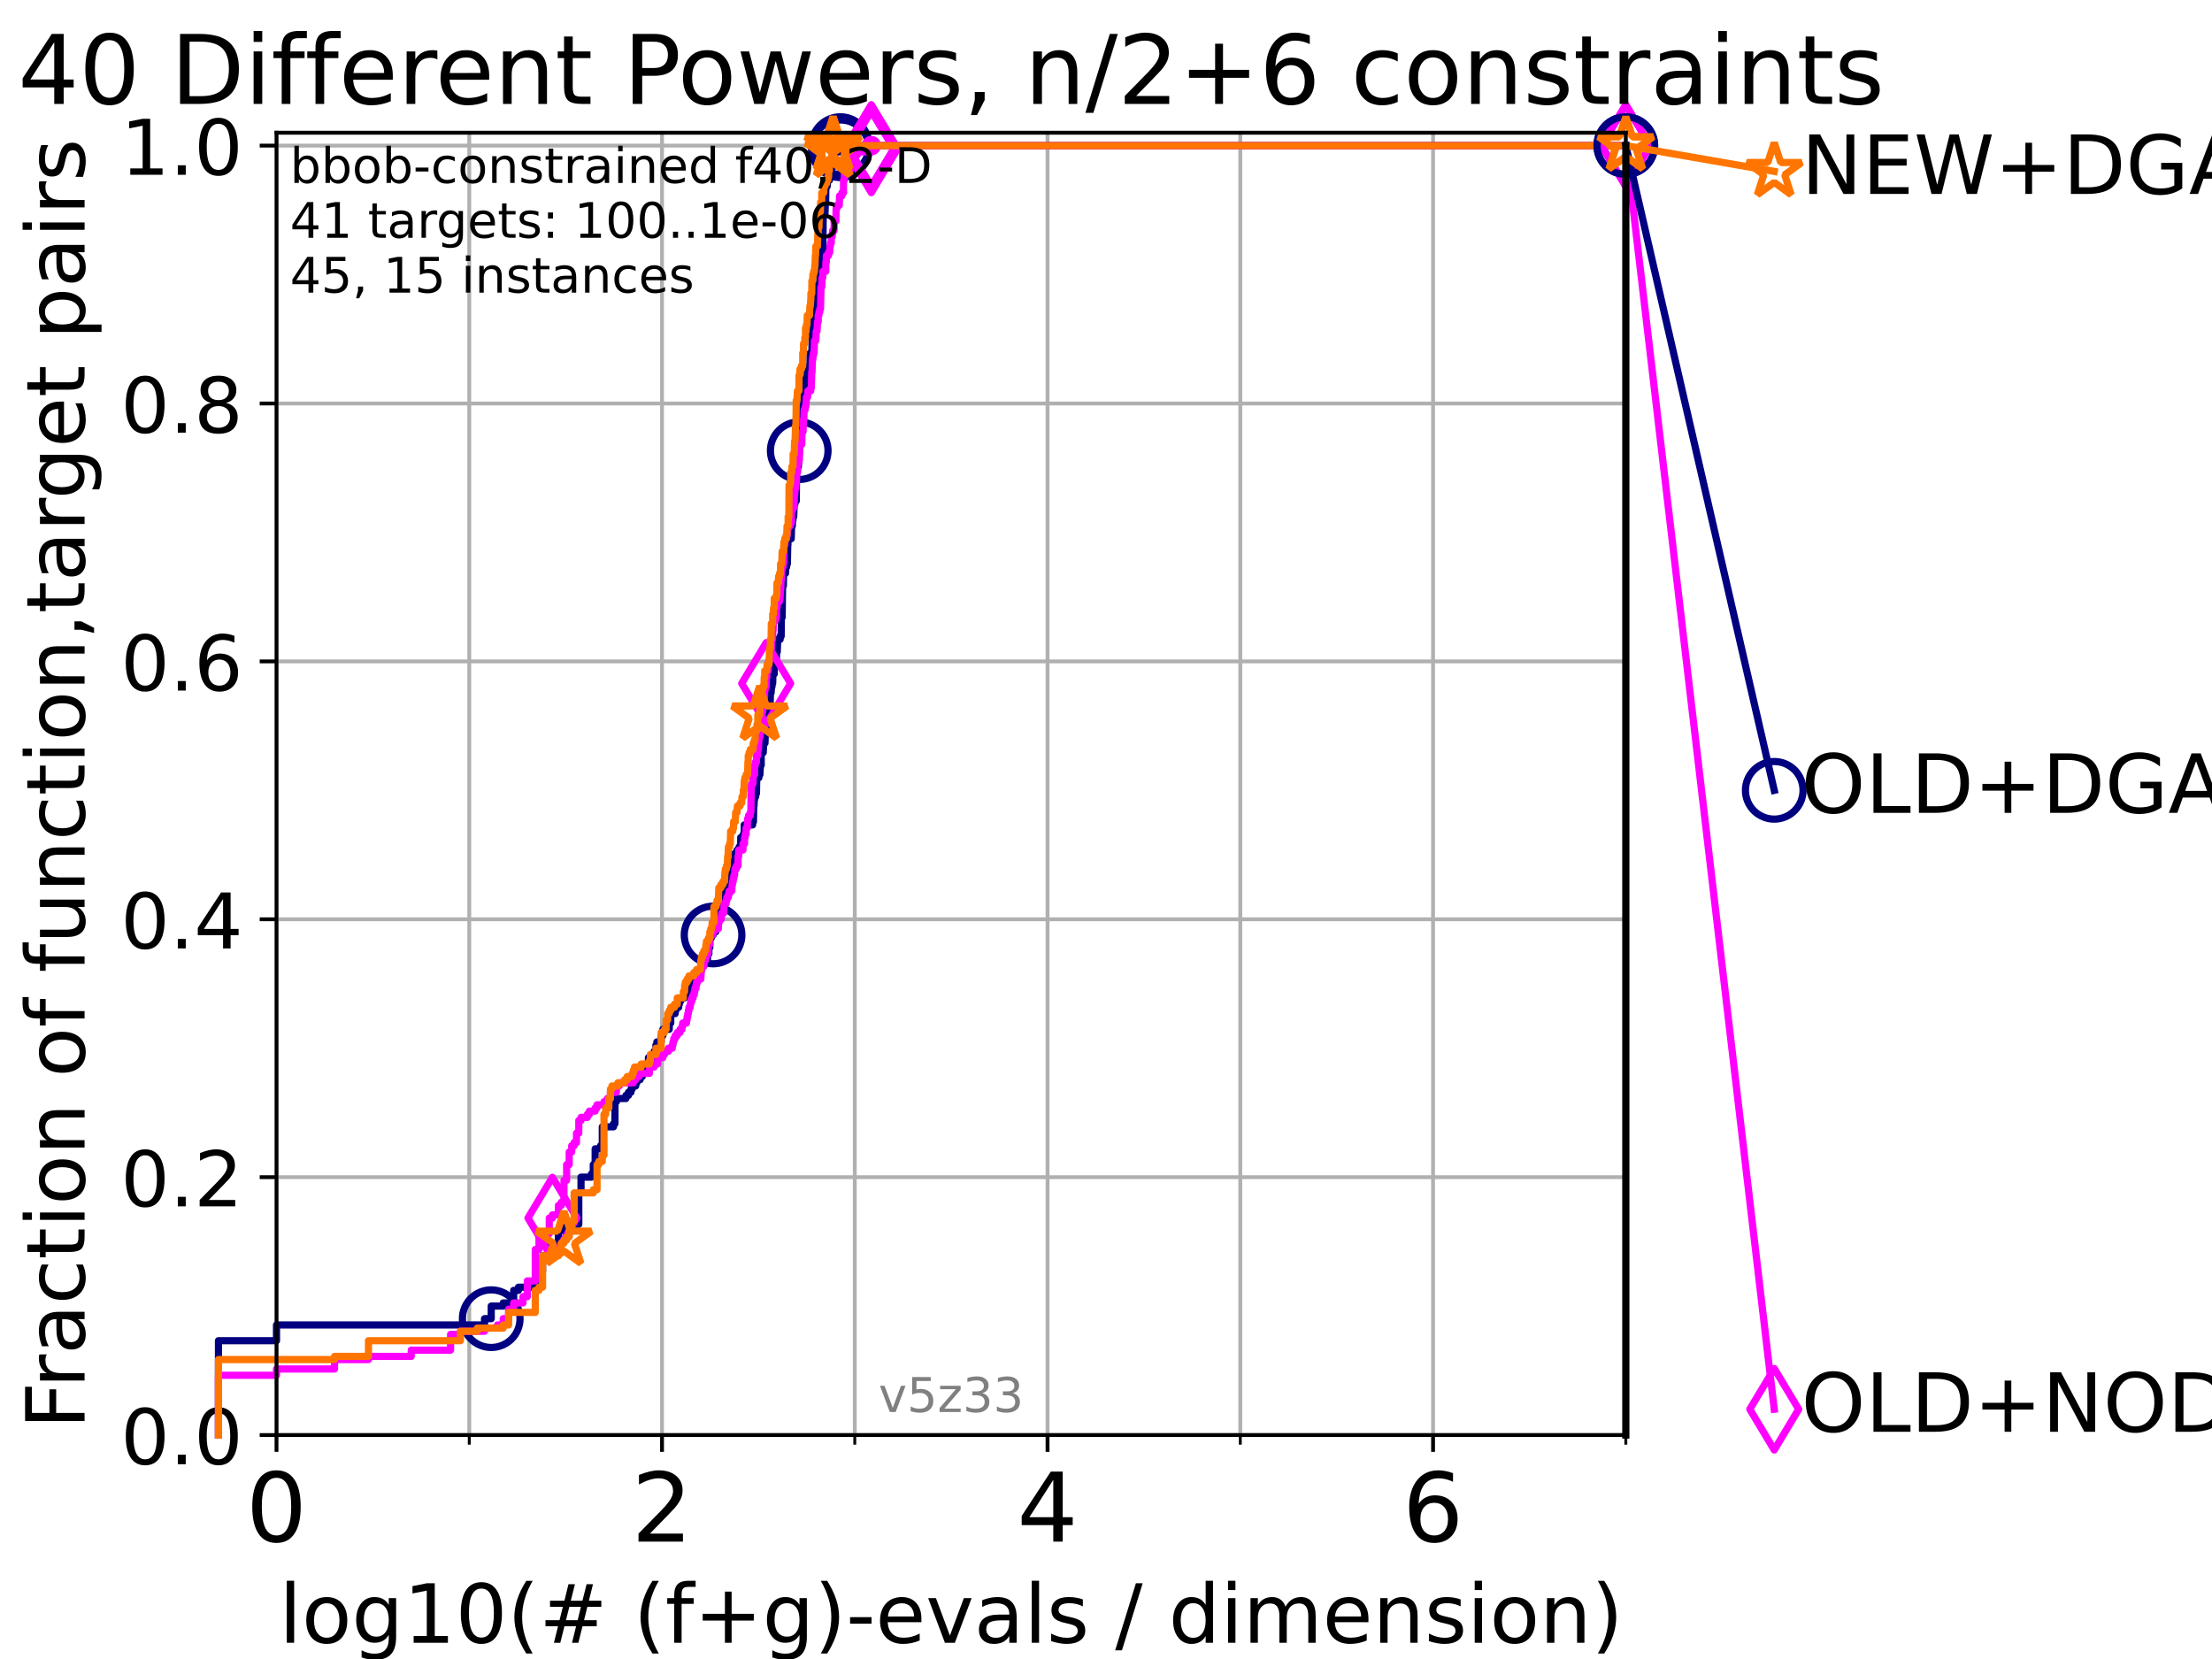 <?xml version="1.0" encoding="utf-8" standalone="no"?>
<!DOCTYPE svg PUBLIC "-//W3C//DTD SVG 1.1//EN"
  "http://www.w3.org/Graphics/SVG/1.1/DTD/svg11.dtd">
<!-- Created with matplotlib (https://matplotlib.org/) -->
<svg height="345.6pt" version="1.1" viewBox="0 0 460.8 345.6" width="460.8pt" xmlns="http://www.w3.org/2000/svg" xmlns:xlink="http://www.w3.org/1999/xlink">
 <defs>
  <style type="text/css">*{stroke-linecap:butt;stroke-linejoin:round;}</style>
 </defs>
 <g id="figure_1">
  <g id="patch_1">
   <path d="M 0 345.6 
L 460.8 345.6 
L 460.8 0 
L 0 0 
z
" style="fill:#ffffff;"/>
  </g>
  <g id="axes_1">
   <g id="patch_2">
    <path d="M 57.6 298.944 
L 338.688 298.944 
L 338.688 27.648 
L 57.6 27.648 
z
" style="fill:#ffffff;"/>
   </g>
   <g id="matplotlib.axis_1">
    <g id="xtick_1">
     <g id="line2d_1">
      <path clip-path="url(#pa11e358d07)" d="M 57.6 298.944 
L 57.6 27.648 
" style="fill:none;stroke:#b0b0b0;stroke-linecap:square;stroke-width:0.8;"/>
     </g>
     <g id="line2d_2">
      <defs>
       <path d="M 0 0 
L 0 3.5 
" id="mded81c87d7" style="stroke:#000000;stroke-width:0.8;"/>
      </defs>
      <g>
       <use style="stroke:#000000;stroke-width:0.8;" x="57.6" xlink:href="#mded81c87d7" y="298.944"/>
      </g>
     </g>
     <g id="text_1">
      <!-- 0 -->
      <g transform="translate(51.237 321.141)scale(0.2 -0.2)">
       <defs>
        <path d="M 31.781 66.406 
Q 24.172 66.406 20.328 58.906 
Q 16.5 51.422 16.5 36.375 
Q 16.5 21.391 20.328 13.891 
Q 24.172 6.391 31.781 6.391 
Q 39.453 6.391 43.281 13.891 
Q 47.125 21.391 47.125 36.375 
Q 47.125 51.422 43.281 58.906 
Q 39.453 66.406 31.781 66.406 
z
M 31.781 74.219 
Q 44.047 74.219 50.516 64.516 
Q 56.984 54.828 56.984 36.375 
Q 56.984 17.969 50.516 8.266 
Q 44.047 -1.422 31.781 -1.422 
Q 19.531 -1.422 13.062 8.266 
Q 6.594 17.969 6.594 36.375 
Q 6.594 54.828 13.062 64.516 
Q 19.531 74.219 31.781 74.219 
z
" id="DejaVuSans-48"/>
       </defs>
       <use xlink:href="#DejaVuSans-48"/>
      </g>
     </g>
    </g>
    <g id="xtick_2">
     <g id="line2d_3">
      <path clip-path="url(#pa11e358d07)" d="M 137.911 298.944 
L 137.911 27.648 
" style="fill:none;stroke:#b0b0b0;stroke-linecap:square;stroke-width:0.8;"/>
     </g>
     <g id="line2d_4">
      <g>
       <use style="stroke:#000000;stroke-width:0.8;" x="137.911" xlink:href="#mded81c87d7" y="298.944"/>
      </g>
     </g>
     <g id="text_2">
      <!-- 2 -->
      <g transform="translate(131.548 321.141)scale(0.2 -0.2)">
       <defs>
        <path d="M 19.188 8.297 
L 53.609 8.297 
L 53.609 0 
L 7.328 0 
L 7.328 8.297 
Q 12.938 14.109 22.625 23.891 
Q 32.328 33.688 34.812 36.531 
Q 39.547 41.844 41.422 45.531 
Q 43.312 49.219 43.312 52.781 
Q 43.312 58.594 39.234 62.25 
Q 35.156 65.922 28.609 65.922 
Q 23.969 65.922 18.812 64.312 
Q 13.672 62.703 7.812 59.422 
L 7.812 69.391 
Q 13.766 71.781 18.938 73 
Q 24.125 74.219 28.422 74.219 
Q 39.75 74.219 46.484 68.547 
Q 53.219 62.891 53.219 53.422 
Q 53.219 48.922 51.531 44.891 
Q 49.859 40.875 45.406 35.406 
Q 44.188 33.984 37.641 27.219 
Q 31.109 20.453 19.188 8.297 
z
" id="DejaVuSans-50"/>
       </defs>
       <use xlink:href="#DejaVuSans-50"/>
      </g>
     </g>
    </g>
    <g id="xtick_3">
     <g id="line2d_5">
      <path clip-path="url(#pa11e358d07)" d="M 218.222 298.944 
L 218.222 27.648 
" style="fill:none;stroke:#b0b0b0;stroke-linecap:square;stroke-width:0.8;"/>
     </g>
     <g id="line2d_6">
      <g>
       <use style="stroke:#000000;stroke-width:0.8;" x="218.222" xlink:href="#mded81c87d7" y="298.944"/>
      </g>
     </g>
     <g id="text_3">
      <!-- 4 -->
      <g transform="translate(211.859 321.141)scale(0.2 -0.2)">
       <defs>
        <path d="M 37.797 64.312 
L 12.891 25.391 
L 37.797 25.391 
z
M 35.203 72.906 
L 47.609 72.906 
L 47.609 25.391 
L 58.016 25.391 
L 58.016 17.188 
L 47.609 17.188 
L 47.609 0 
L 37.797 0 
L 37.797 17.188 
L 4.891 17.188 
L 4.891 26.703 
z
" id="DejaVuSans-52"/>
       </defs>
       <use xlink:href="#DejaVuSans-52"/>
      </g>
     </g>
    </g>
    <g id="xtick_4">
     <g id="line2d_7">
      <path clip-path="url(#pa11e358d07)" d="M 298.533 298.944 
L 298.533 27.648 
" style="fill:none;stroke:#b0b0b0;stroke-linecap:square;stroke-width:0.8;"/>
     </g>
     <g id="line2d_8">
      <g>
       <use style="stroke:#000000;stroke-width:0.8;" x="298.533" xlink:href="#mded81c87d7" y="298.944"/>
      </g>
     </g>
     <g id="text_4">
      <!-- 6 -->
      <g transform="translate(292.17 321.141)scale(0.2 -0.2)">
       <defs>
        <path d="M 33.016 40.375 
Q 26.375 40.375 22.484 35.828 
Q 18.609 31.297 18.609 23.391 
Q 18.609 15.531 22.484 10.953 
Q 26.375 6.391 33.016 6.391 
Q 39.656 6.391 43.531 10.953 
Q 47.406 15.531 47.406 23.391 
Q 47.406 31.297 43.531 35.828 
Q 39.656 40.375 33.016 40.375 
z
M 52.594 71.297 
L 52.594 62.312 
Q 48.875 64.062 45.094 64.984 
Q 41.312 65.922 37.594 65.922 
Q 27.828 65.922 22.672 59.328 
Q 17.531 52.734 16.797 39.406 
Q 19.672 43.656 24.016 45.922 
Q 28.375 48.188 33.594 48.188 
Q 44.578 48.188 50.953 41.516 
Q 57.328 34.859 57.328 23.391 
Q 57.328 12.156 50.688 5.359 
Q 44.047 -1.422 33.016 -1.422 
Q 20.359 -1.422 13.672 8.266 
Q 6.984 17.969 6.984 36.375 
Q 6.984 53.656 15.188 63.938 
Q 23.391 74.219 37.203 74.219 
Q 40.922 74.219 44.703 73.484 
Q 48.484 72.75 52.594 71.297 
z
" id="DejaVuSans-54"/>
       </defs>
       <use xlink:href="#DejaVuSans-54"/>
      </g>
     </g>
    </g>
    <g id="xtick_5">
     <g id="line2d_9">
      <path clip-path="url(#pa11e358d07)" d="M 97.755 298.944 
L 97.755 27.648 
" style="fill:none;stroke:#b0b0b0;stroke-linecap:square;stroke-width:0.8;"/>
     </g>
     <g id="line2d_10">
      <defs>
       <path d="M 0 0 
L 0 2 
" id="m4186ad62c6" style="stroke:#000000;stroke-width:0.6;"/>
      </defs>
      <g>
       <use style="stroke:#000000;stroke-width:0.6;" x="97.755" xlink:href="#m4186ad62c6" y="298.944"/>
      </g>
     </g>
    </g>
    <g id="xtick_6">
     <g id="line2d_11">
      <path clip-path="url(#pa11e358d07)" d="M 178.066 298.944 
L 178.066 27.648 
" style="fill:none;stroke:#b0b0b0;stroke-linecap:square;stroke-width:0.8;"/>
     </g>
     <g id="line2d_12">
      <g>
       <use style="stroke:#000000;stroke-width:0.6;" x="178.066" xlink:href="#m4186ad62c6" y="298.944"/>
      </g>
     </g>
    </g>
    <g id="xtick_7">
     <g id="line2d_13">
      <path clip-path="url(#pa11e358d07)" d="M 258.377 298.944 
L 258.377 27.648 
" style="fill:none;stroke:#b0b0b0;stroke-linecap:square;stroke-width:0.8;"/>
     </g>
     <g id="line2d_14">
      <g>
       <use style="stroke:#000000;stroke-width:0.6;" x="258.377" xlink:href="#m4186ad62c6" y="298.944"/>
      </g>
     </g>
    </g>
    <g id="xtick_8">
     <g id="line2d_15">
      <path clip-path="url(#pa11e358d07)" d="M 338.688 298.944 
L 338.688 27.648 
" style="fill:none;stroke:#b0b0b0;stroke-linecap:square;stroke-width:0.8;"/>
     </g>
     <g id="line2d_16">
      <g>
       <use style="stroke:#000000;stroke-width:0.6;" x="338.688" xlink:href="#m4186ad62c6" y="298.944"/>
      </g>
     </g>
    </g>
    <g id="text_5">
     <!-- log10(# (f+g)-evals / dimension) -->
     <g transform="translate(58.145 342.218)scale(0.17 -0.17)">
      <defs>
       <path d="M 9.422 75.984 
L 18.406 75.984 
L 18.406 0 
L 9.422 0 
z
" id="DejaVuSans-108"/>
       <path d="M 30.609 48.391 
Q 23.391 48.391 19.188 42.75 
Q 14.984 37.109 14.984 27.297 
Q 14.984 17.484 19.156 11.844 
Q 23.344 6.203 30.609 6.203 
Q 37.797 6.203 41.984 11.859 
Q 46.188 17.531 46.188 27.297 
Q 46.188 37.016 41.984 42.703 
Q 37.797 48.391 30.609 48.391 
z
M 30.609 56 
Q 42.328 56 49.016 48.375 
Q 55.719 40.766 55.719 27.297 
Q 55.719 13.875 49.016 6.219 
Q 42.328 -1.422 30.609 -1.422 
Q 18.844 -1.422 12.172 6.219 
Q 5.516 13.875 5.516 27.297 
Q 5.516 40.766 12.172 48.375 
Q 18.844 56 30.609 56 
z
" id="DejaVuSans-111"/>
       <path d="M 45.406 27.984 
Q 45.406 37.75 41.375 43.109 
Q 37.359 48.484 30.078 48.484 
Q 22.859 48.484 18.828 43.109 
Q 14.797 37.75 14.797 27.984 
Q 14.797 18.266 18.828 12.891 
Q 22.859 7.516 30.078 7.516 
Q 37.359 7.516 41.375 12.891 
Q 45.406 18.266 45.406 27.984 
z
M 54.391 6.781 
Q 54.391 -7.172 48.188 -13.984 
Q 42 -20.797 29.203 -20.797 
Q 24.469 -20.797 20.266 -20.094 
Q 16.062 -19.391 12.109 -17.922 
L 12.109 -9.188 
Q 16.062 -11.328 19.922 -12.344 
Q 23.781 -13.375 27.781 -13.375 
Q 36.625 -13.375 41.016 -8.766 
Q 45.406 -4.156 45.406 5.172 
L 45.406 9.625 
Q 42.625 4.781 38.281 2.391 
Q 33.938 0 27.875 0 
Q 17.828 0 11.672 7.656 
Q 5.516 15.328 5.516 27.984 
Q 5.516 40.672 11.672 48.328 
Q 17.828 56 27.875 56 
Q 33.938 56 38.281 53.609 
Q 42.625 51.219 45.406 46.391 
L 45.406 54.688 
L 54.391 54.688 
z
" id="DejaVuSans-103"/>
       <path d="M 12.406 8.297 
L 28.516 8.297 
L 28.516 63.922 
L 10.984 60.406 
L 10.984 69.391 
L 28.422 72.906 
L 38.281 72.906 
L 38.281 8.297 
L 54.391 8.297 
L 54.391 0 
L 12.406 0 
z
" id="DejaVuSans-49"/>
       <path d="M 31 75.875 
Q 24.469 64.656 21.281 53.656 
Q 18.109 42.672 18.109 31.391 
Q 18.109 20.125 21.312 9.062 
Q 24.516 -2 31 -13.188 
L 23.188 -13.188 
Q 15.875 -1.703 12.234 9.375 
Q 8.594 20.453 8.594 31.391 
Q 8.594 42.281 12.203 53.312 
Q 15.828 64.359 23.188 75.875 
z
" id="DejaVuSans-40"/>
       <path d="M 51.125 44 
L 36.922 44 
L 32.812 27.688 
L 47.125 27.688 
z
M 43.797 71.781 
L 38.719 51.516 
L 52.984 51.516 
L 58.109 71.781 
L 65.922 71.781 
L 60.891 51.516 
L 76.125 51.516 
L 76.125 44 
L 58.984 44 
L 54.984 27.688 
L 70.516 27.688 
L 70.516 20.219 
L 53.078 20.219 
L 48 0 
L 40.188 0 
L 45.219 20.219 
L 30.906 20.219 
L 25.875 0 
L 18.016 0 
L 23.094 20.219 
L 7.719 20.219 
L 7.719 27.688 
L 24.906 27.688 
L 29 44 
L 13.281 44 
L 13.281 51.516 
L 30.906 51.516 
L 35.891 71.781 
z
" id="DejaVuSans-35"/>
       <path id="DejaVuSans-32"/>
       <path d="M 37.109 75.984 
L 37.109 68.5 
L 28.516 68.5 
Q 23.688 68.5 21.797 66.547 
Q 19.922 64.594 19.922 59.516 
L 19.922 54.688 
L 34.719 54.688 
L 34.719 47.703 
L 19.922 47.703 
L 19.922 0 
L 10.891 0 
L 10.891 47.703 
L 2.297 47.703 
L 2.297 54.688 
L 10.891 54.688 
L 10.891 58.5 
Q 10.891 67.625 15.141 71.797 
Q 19.391 75.984 28.609 75.984 
z
" id="DejaVuSans-102"/>
       <path d="M 46 62.703 
L 46 35.5 
L 73.188 35.5 
L 73.188 27.203 
L 46 27.203 
L 46 0 
L 37.797 0 
L 37.797 27.203 
L 10.594 27.203 
L 10.594 35.5 
L 37.797 35.5 
L 37.797 62.703 
z
" id="DejaVuSans-43"/>
       <path d="M 8.016 75.875 
L 15.828 75.875 
Q 23.141 64.359 26.781 53.312 
Q 30.422 42.281 30.422 31.391 
Q 30.422 20.453 26.781 9.375 
Q 23.141 -1.703 15.828 -13.188 
L 8.016 -13.188 
Q 14.5 -2 17.703 9.062 
Q 20.906 20.125 20.906 31.391 
Q 20.906 42.672 17.703 53.656 
Q 14.5 64.656 8.016 75.875 
z
" id="DejaVuSans-41"/>
       <path d="M 4.891 31.391 
L 31.203 31.391 
L 31.203 23.391 
L 4.891 23.391 
z
" id="DejaVuSans-45"/>
       <path d="M 56.203 29.594 
L 56.203 25.203 
L 14.891 25.203 
Q 15.484 15.922 20.484 11.062 
Q 25.484 6.203 34.422 6.203 
Q 39.594 6.203 44.453 7.469 
Q 49.312 8.734 54.109 11.281 
L 54.109 2.781 
Q 49.266 0.734 44.188 -0.344 
Q 39.109 -1.422 33.891 -1.422 
Q 20.797 -1.422 13.156 6.188 
Q 5.516 13.812 5.516 26.812 
Q 5.516 40.234 12.766 48.109 
Q 20.016 56 32.328 56 
Q 43.359 56 49.781 48.891 
Q 56.203 41.797 56.203 29.594 
z
M 47.219 32.234 
Q 47.125 39.594 43.094 43.984 
Q 39.062 48.391 32.422 48.391 
Q 24.906 48.391 20.391 44.141 
Q 15.875 39.891 15.188 32.172 
z
" id="DejaVuSans-101"/>
       <path d="M 2.984 54.688 
L 12.5 54.688 
L 29.594 8.797 
L 46.688 54.688 
L 56.203 54.688 
L 35.688 0 
L 23.484 0 
z
" id="DejaVuSans-118"/>
       <path d="M 34.281 27.484 
Q 23.391 27.484 19.188 25 
Q 14.984 22.516 14.984 16.5 
Q 14.984 11.719 18.141 8.906 
Q 21.297 6.109 26.703 6.109 
Q 34.188 6.109 38.703 11.406 
Q 43.219 16.703 43.219 25.484 
L 43.219 27.484 
z
M 52.203 31.203 
L 52.203 0 
L 43.219 0 
L 43.219 8.297 
Q 40.141 3.328 35.547 0.953 
Q 30.953 -1.422 24.312 -1.422 
Q 15.922 -1.422 10.953 3.297 
Q 6 8.016 6 15.922 
Q 6 25.141 12.172 29.828 
Q 18.359 34.516 30.609 34.516 
L 43.219 34.516 
L 43.219 35.406 
Q 43.219 41.609 39.141 45 
Q 35.062 48.391 27.688 48.391 
Q 23 48.391 18.547 47.266 
Q 14.109 46.141 10.016 43.891 
L 10.016 52.203 
Q 14.938 54.109 19.578 55.047 
Q 24.219 56 28.609 56 
Q 40.484 56 46.344 49.844 
Q 52.203 43.703 52.203 31.203 
z
" id="DejaVuSans-97"/>
       <path d="M 44.281 53.078 
L 44.281 44.578 
Q 40.484 46.531 36.375 47.5 
Q 32.281 48.484 27.875 48.484 
Q 21.188 48.484 17.844 46.438 
Q 14.5 44.391 14.5 40.281 
Q 14.5 37.156 16.891 35.375 
Q 19.281 33.594 26.516 31.984 
L 29.594 31.297 
Q 39.156 29.25 43.188 25.516 
Q 47.219 21.781 47.219 15.094 
Q 47.219 7.469 41.188 3.016 
Q 35.156 -1.422 24.609 -1.422 
Q 20.219 -1.422 15.453 -0.562 
Q 10.688 0.297 5.422 2 
L 5.422 11.281 
Q 10.406 8.688 15.234 7.391 
Q 20.062 6.109 24.812 6.109 
Q 31.156 6.109 34.562 8.281 
Q 37.984 10.453 37.984 14.406 
Q 37.984 18.062 35.516 20.016 
Q 33.062 21.969 24.703 23.781 
L 21.578 24.516 
Q 13.234 26.266 9.516 29.906 
Q 5.812 33.547 5.812 39.891 
Q 5.812 47.609 11.281 51.797 
Q 16.75 56 26.812 56 
Q 31.781 56 36.172 55.266 
Q 40.578 54.547 44.281 53.078 
z
" id="DejaVuSans-115"/>
       <path d="M 25.391 72.906 
L 33.688 72.906 
L 8.297 -9.281 
L 0 -9.281 
z
" id="DejaVuSans-47"/>
       <path d="M 45.406 46.391 
L 45.406 75.984 
L 54.391 75.984 
L 54.391 0 
L 45.406 0 
L 45.406 8.203 
Q 42.578 3.328 38.25 0.953 
Q 33.938 -1.422 27.875 -1.422 
Q 17.969 -1.422 11.734 6.484 
Q 5.516 14.406 5.516 27.297 
Q 5.516 40.188 11.734 48.094 
Q 17.969 56 27.875 56 
Q 33.938 56 38.25 53.625 
Q 42.578 51.266 45.406 46.391 
z
M 14.797 27.297 
Q 14.797 17.391 18.875 11.75 
Q 22.953 6.109 30.078 6.109 
Q 37.203 6.109 41.297 11.75 
Q 45.406 17.391 45.406 27.297 
Q 45.406 37.203 41.297 42.844 
Q 37.203 48.484 30.078 48.484 
Q 22.953 48.484 18.875 42.844 
Q 14.797 37.203 14.797 27.297 
z
" id="DejaVuSans-100"/>
       <path d="M 9.422 54.688 
L 18.406 54.688 
L 18.406 0 
L 9.422 0 
z
M 9.422 75.984 
L 18.406 75.984 
L 18.406 64.594 
L 9.422 64.594 
z
" id="DejaVuSans-105"/>
       <path d="M 52 44.188 
Q 55.375 50.25 60.062 53.125 
Q 64.75 56 71.094 56 
Q 79.641 56 84.281 50.016 
Q 88.922 44.047 88.922 33.016 
L 88.922 0 
L 79.891 0 
L 79.891 32.719 
Q 79.891 40.578 77.094 44.375 
Q 74.312 48.188 68.609 48.188 
Q 61.625 48.188 57.562 43.547 
Q 53.516 38.922 53.516 30.906 
L 53.516 0 
L 44.484 0 
L 44.484 32.719 
Q 44.484 40.625 41.703 44.406 
Q 38.922 48.188 33.109 48.188 
Q 26.219 48.188 22.156 43.531 
Q 18.109 38.875 18.109 30.906 
L 18.109 0 
L 9.078 0 
L 9.078 54.688 
L 18.109 54.688 
L 18.109 46.188 
Q 21.188 51.219 25.484 53.609 
Q 29.781 56 35.688 56 
Q 41.656 56 45.828 52.969 
Q 50 49.953 52 44.188 
z
" id="DejaVuSans-109"/>
       <path d="M 54.891 33.016 
L 54.891 0 
L 45.906 0 
L 45.906 32.719 
Q 45.906 40.484 42.875 44.328 
Q 39.844 48.188 33.797 48.188 
Q 26.516 48.188 22.312 43.547 
Q 18.109 38.922 18.109 30.906 
L 18.109 0 
L 9.078 0 
L 9.078 54.688 
L 18.109 54.688 
L 18.109 46.188 
Q 21.344 51.125 25.703 53.562 
Q 30.078 56 35.797 56 
Q 45.219 56 50.047 50.172 
Q 54.891 44.344 54.891 33.016 
z
" id="DejaVuSans-110"/>
      </defs>
      <use xlink:href="#DejaVuSans-108"/>
      <use x="27.783" xlink:href="#DejaVuSans-111"/>
      <use x="88.965" xlink:href="#DejaVuSans-103"/>
      <use x="152.441" xlink:href="#DejaVuSans-49"/>
      <use x="216.064" xlink:href="#DejaVuSans-48"/>
      <use x="279.688" xlink:href="#DejaVuSans-40"/>
      <use x="318.701" xlink:href="#DejaVuSans-35"/>
      <use x="402.49" xlink:href="#DejaVuSans-32"/>
      <use x="434.277" xlink:href="#DejaVuSans-40"/>
      <use x="473.291" xlink:href="#DejaVuSans-102"/>
      <use x="508.496" xlink:href="#DejaVuSans-43"/>
      <use x="592.285" xlink:href="#DejaVuSans-103"/>
      <use x="655.762" xlink:href="#DejaVuSans-41"/>
      <use x="694.775" xlink:href="#DejaVuSans-45"/>
      <use x="730.859" xlink:href="#DejaVuSans-101"/>
      <use x="792.383" xlink:href="#DejaVuSans-118"/>
      <use x="851.562" xlink:href="#DejaVuSans-97"/>
      <use x="912.842" xlink:href="#DejaVuSans-108"/>
      <use x="940.625" xlink:href="#DejaVuSans-115"/>
      <use x="992.725" xlink:href="#DejaVuSans-32"/>
      <use x="1024.512" xlink:href="#DejaVuSans-47"/>
      <use x="1058.203" xlink:href="#DejaVuSans-32"/>
      <use x="1089.99" xlink:href="#DejaVuSans-100"/>
      <use x="1153.467" xlink:href="#DejaVuSans-105"/>
      <use x="1181.25" xlink:href="#DejaVuSans-109"/>
      <use x="1278.662" xlink:href="#DejaVuSans-101"/>
      <use x="1340.186" xlink:href="#DejaVuSans-110"/>
      <use x="1403.564" xlink:href="#DejaVuSans-115"/>
      <use x="1455.664" xlink:href="#DejaVuSans-105"/>
      <use x="1483.447" xlink:href="#DejaVuSans-111"/>
      <use x="1544.629" xlink:href="#DejaVuSans-110"/>
      <use x="1608.008" xlink:href="#DejaVuSans-41"/>
     </g>
    </g>
   </g>
   <g id="matplotlib.axis_2">
    <g id="ytick_1">
     <g id="line2d_17">
      <path clip-path="url(#pa11e358d07)" d="M 57.6 298.944 
L 338.688 298.944 
" style="fill:none;stroke:#b0b0b0;stroke-linecap:square;stroke-width:0.8;"/>
     </g>
     <g id="line2d_18">
      <defs>
       <path d="M 0 0 
L -3.5 0 
" id="m504425b083" style="stroke:#000000;stroke-width:0.8;"/>
      </defs>
      <g>
       <use style="stroke:#000000;stroke-width:0.8;" x="57.6" xlink:href="#m504425b083" y="298.944"/>
      </g>
     </g>
     <g id="text_6">
      <!-- 0.0 -->
      <g transform="translate(25.155 305.023)scale(0.16 -0.16)">
       <defs>
        <path d="M 10.688 12.406 
L 21 12.406 
L 21 0 
L 10.688 0 
z
" id="DejaVuSans-46"/>
       </defs>
       <use xlink:href="#DejaVuSans-48"/>
       <use x="63.623" xlink:href="#DejaVuSans-46"/>
       <use x="95.41" xlink:href="#DejaVuSans-48"/>
      </g>
     </g>
    </g>
    <g id="ytick_2">
     <g id="line2d_19">
      <path clip-path="url(#pa11e358d07)" d="M 57.6 245.222 
L 338.688 245.222 
" style="fill:none;stroke:#b0b0b0;stroke-linecap:square;stroke-width:0.8;"/>
     </g>
     <g id="line2d_20">
      <g>
       <use style="stroke:#000000;stroke-width:0.8;" x="57.6" xlink:href="#m504425b083" y="245.222"/>
      </g>
     </g>
     <g id="text_7">
      <!-- 0.2 -->
      <g transform="translate(25.155 251.301)scale(0.16 -0.16)">
       <use xlink:href="#DejaVuSans-48"/>
       <use x="63.623" xlink:href="#DejaVuSans-46"/>
       <use x="95.41" xlink:href="#DejaVuSans-50"/>
      </g>
     </g>
    </g>
    <g id="ytick_3">
     <g id="line2d_21">
      <path clip-path="url(#pa11e358d07)" d="M 57.6 191.5 
L 338.688 191.5 
" style="fill:none;stroke:#b0b0b0;stroke-linecap:square;stroke-width:0.8;"/>
     </g>
     <g id="line2d_22">
      <g>
       <use style="stroke:#000000;stroke-width:0.8;" x="57.6" xlink:href="#m504425b083" y="191.5"/>
      </g>
     </g>
     <g id="text_8">
      <!-- 0.4 -->
      <g transform="translate(25.155 197.579)scale(0.16 -0.16)">
       <use xlink:href="#DejaVuSans-48"/>
       <use x="63.623" xlink:href="#DejaVuSans-46"/>
       <use x="95.41" xlink:href="#DejaVuSans-52"/>
      </g>
     </g>
    </g>
    <g id="ytick_4">
     <g id="line2d_23">
      <path clip-path="url(#pa11e358d07)" d="M 57.6 137.778 
L 338.688 137.778 
" style="fill:none;stroke:#b0b0b0;stroke-linecap:square;stroke-width:0.8;"/>
     </g>
     <g id="line2d_24">
      <g>
       <use style="stroke:#000000;stroke-width:0.8;" x="57.6" xlink:href="#m504425b083" y="137.778"/>
      </g>
     </g>
     <g id="text_9">
      <!-- 0.6 -->
      <g transform="translate(25.155 143.857)scale(0.16 -0.16)">
       <use xlink:href="#DejaVuSans-48"/>
       <use x="63.623" xlink:href="#DejaVuSans-46"/>
       <use x="95.41" xlink:href="#DejaVuSans-54"/>
      </g>
     </g>
    </g>
    <g id="ytick_5">
     <g id="line2d_25">
      <path clip-path="url(#pa11e358d07)" d="M 57.6 84.056 
L 338.688 84.056 
" style="fill:none;stroke:#b0b0b0;stroke-linecap:square;stroke-width:0.8;"/>
     </g>
     <g id="line2d_26">
      <g>
       <use style="stroke:#000000;stroke-width:0.8;" x="57.6" xlink:href="#m504425b083" y="84.056"/>
      </g>
     </g>
     <g id="text_10">
      <!-- 0.8 -->
      <g transform="translate(25.155 90.135)scale(0.16 -0.16)">
       <defs>
        <path d="M 31.781 34.625 
Q 24.75 34.625 20.719 30.859 
Q 16.703 27.094 16.703 20.516 
Q 16.703 13.922 20.719 10.156 
Q 24.75 6.391 31.781 6.391 
Q 38.812 6.391 42.859 10.172 
Q 46.922 13.969 46.922 20.516 
Q 46.922 27.094 42.891 30.859 
Q 38.875 34.625 31.781 34.625 
z
M 21.922 38.812 
Q 15.578 40.375 12.031 44.719 
Q 8.5 49.078 8.5 55.328 
Q 8.5 64.062 14.719 69.141 
Q 20.953 74.219 31.781 74.219 
Q 42.672 74.219 48.875 69.141 
Q 55.078 64.062 55.078 55.328 
Q 55.078 49.078 51.531 44.719 
Q 48 40.375 41.703 38.812 
Q 48.828 37.156 52.797 32.312 
Q 56.781 27.484 56.781 20.516 
Q 56.781 9.906 50.312 4.234 
Q 43.844 -1.422 31.781 -1.422 
Q 19.734 -1.422 13.25 4.234 
Q 6.781 9.906 6.781 20.516 
Q 6.781 27.484 10.781 32.312 
Q 14.797 37.156 21.922 38.812 
z
M 18.312 54.391 
Q 18.312 48.734 21.844 45.562 
Q 25.391 42.391 31.781 42.391 
Q 38.141 42.391 41.719 45.562 
Q 45.312 48.734 45.312 54.391 
Q 45.312 60.062 41.719 63.234 
Q 38.141 66.406 31.781 66.406 
Q 25.391 66.406 21.844 63.234 
Q 18.312 60.062 18.312 54.391 
z
" id="DejaVuSans-56"/>
       </defs>
       <use xlink:href="#DejaVuSans-48"/>
       <use x="63.623" xlink:href="#DejaVuSans-46"/>
       <use x="95.41" xlink:href="#DejaVuSans-56"/>
      </g>
     </g>
    </g>
    <g id="ytick_6">
     <g id="line2d_27">
      <path clip-path="url(#pa11e358d07)" d="M 57.6 30.334 
L 338.688 30.334 
" style="fill:none;stroke:#b0b0b0;stroke-linecap:square;stroke-width:0.8;"/>
     </g>
     <g id="line2d_28">
      <g>
       <use style="stroke:#000000;stroke-width:0.8;" x="57.6" xlink:href="#m504425b083" y="30.334"/>
      </g>
     </g>
     <g id="text_11">
      <!-- 1.0 -->
      <g transform="translate(25.155 36.413)scale(0.16 -0.16)">
       <use xlink:href="#DejaVuSans-49"/>
       <use x="63.623" xlink:href="#DejaVuSans-46"/>
       <use x="95.41" xlink:href="#DejaVuSans-48"/>
      </g>
     </g>
    </g>
    <g id="text_12">
     <!-- Fraction of function,target pairs -->
     <g transform="translate(17.62 297.681)rotate(-90)scale(0.17 -0.17)">
      <defs>
       <path d="M 9.812 72.906 
L 51.703 72.906 
L 51.703 64.594 
L 19.672 64.594 
L 19.672 43.109 
L 48.578 43.109 
L 48.578 34.812 
L 19.672 34.812 
L 19.672 0 
L 9.812 0 
z
" id="DejaVuSans-70"/>
       <path d="M 41.109 46.297 
Q 39.594 47.172 37.812 47.578 
Q 36.031 48 33.891 48 
Q 26.266 48 22.188 43.047 
Q 18.109 38.094 18.109 28.812 
L 18.109 0 
L 9.078 0 
L 9.078 54.688 
L 18.109 54.688 
L 18.109 46.188 
Q 20.953 51.172 25.484 53.578 
Q 30.031 56 36.531 56 
Q 37.453 56 38.578 55.875 
Q 39.703 55.766 41.062 55.516 
z
" id="DejaVuSans-114"/>
       <path d="M 48.781 52.594 
L 48.781 44.188 
Q 44.969 46.297 41.141 47.344 
Q 37.312 48.391 33.406 48.391 
Q 24.656 48.391 19.812 42.844 
Q 14.984 37.312 14.984 27.297 
Q 14.984 17.281 19.812 11.734 
Q 24.656 6.203 33.406 6.203 
Q 37.312 6.203 41.141 7.25 
Q 44.969 8.297 48.781 10.406 
L 48.781 2.094 
Q 45.016 0.344 40.984 -0.531 
Q 36.969 -1.422 32.422 -1.422 
Q 20.062 -1.422 12.781 6.344 
Q 5.516 14.109 5.516 27.297 
Q 5.516 40.672 12.859 48.328 
Q 20.219 56 33.016 56 
Q 37.156 56 41.109 55.141 
Q 45.062 54.297 48.781 52.594 
z
" id="DejaVuSans-99"/>
       <path d="M 18.312 70.219 
L 18.312 54.688 
L 36.812 54.688 
L 36.812 47.703 
L 18.312 47.703 
L 18.312 18.016 
Q 18.312 11.328 20.141 9.422 
Q 21.969 7.516 27.594 7.516 
L 36.812 7.516 
L 36.812 0 
L 27.594 0 
Q 17.188 0 13.234 3.875 
Q 9.281 7.766 9.281 18.016 
L 9.281 47.703 
L 2.688 47.703 
L 2.688 54.688 
L 9.281 54.688 
L 9.281 70.219 
z
" id="DejaVuSans-116"/>
       <path d="M 8.5 21.578 
L 8.5 54.688 
L 17.484 54.688 
L 17.484 21.922 
Q 17.484 14.156 20.5 10.266 
Q 23.531 6.391 29.594 6.391 
Q 36.859 6.391 41.078 11.031 
Q 45.312 15.672 45.312 23.688 
L 45.312 54.688 
L 54.297 54.688 
L 54.297 0 
L 45.312 0 
L 45.312 8.406 
Q 42.047 3.422 37.719 1 
Q 33.406 -1.422 27.688 -1.422 
Q 18.266 -1.422 13.375 4.438 
Q 8.5 10.297 8.5 21.578 
z
M 31.109 56 
z
" id="DejaVuSans-117"/>
       <path d="M 11.719 12.406 
L 22.016 12.406 
L 22.016 4 
L 14.016 -11.625 
L 7.719 -11.625 
L 11.719 4 
z
" id="DejaVuSans-44"/>
       <path d="M 18.109 8.203 
L 18.109 -20.797 
L 9.078 -20.797 
L 9.078 54.688 
L 18.109 54.688 
L 18.109 46.391 
Q 20.953 51.266 25.266 53.625 
Q 29.594 56 35.594 56 
Q 45.562 56 51.781 48.094 
Q 58.016 40.188 58.016 27.297 
Q 58.016 14.406 51.781 6.484 
Q 45.562 -1.422 35.594 -1.422 
Q 29.594 -1.422 25.266 0.953 
Q 20.953 3.328 18.109 8.203 
z
M 48.688 27.297 
Q 48.688 37.203 44.609 42.844 
Q 40.531 48.484 33.406 48.484 
Q 26.266 48.484 22.188 42.844 
Q 18.109 37.203 18.109 27.297 
Q 18.109 17.391 22.188 11.75 
Q 26.266 6.109 33.406 6.109 
Q 40.531 6.109 44.609 11.75 
Q 48.688 17.391 48.688 27.297 
z
" id="DejaVuSans-112"/>
      </defs>
      <use xlink:href="#DejaVuSans-70"/>
      <use x="50.27" xlink:href="#DejaVuSans-114"/>
      <use x="91.383" xlink:href="#DejaVuSans-97"/>
      <use x="152.662" xlink:href="#DejaVuSans-99"/>
      <use x="207.643" xlink:href="#DejaVuSans-116"/>
      <use x="246.852" xlink:href="#DejaVuSans-105"/>
      <use x="274.635" xlink:href="#DejaVuSans-111"/>
      <use x="335.816" xlink:href="#DejaVuSans-110"/>
      <use x="399.195" xlink:href="#DejaVuSans-32"/>
      <use x="430.982" xlink:href="#DejaVuSans-111"/>
      <use x="492.164" xlink:href="#DejaVuSans-102"/>
      <use x="527.369" xlink:href="#DejaVuSans-32"/>
      <use x="559.156" xlink:href="#DejaVuSans-102"/>
      <use x="594.361" xlink:href="#DejaVuSans-117"/>
      <use x="657.74" xlink:href="#DejaVuSans-110"/>
      <use x="721.119" xlink:href="#DejaVuSans-99"/>
      <use x="776.1" xlink:href="#DejaVuSans-116"/>
      <use x="815.309" xlink:href="#DejaVuSans-105"/>
      <use x="843.092" xlink:href="#DejaVuSans-111"/>
      <use x="904.273" xlink:href="#DejaVuSans-110"/>
      <use x="967.652" xlink:href="#DejaVuSans-44"/>
      <use x="999.439" xlink:href="#DejaVuSans-116"/>
      <use x="1038.648" xlink:href="#DejaVuSans-97"/>
      <use x="1099.928" xlink:href="#DejaVuSans-114"/>
      <use x="1139.291" xlink:href="#DejaVuSans-103"/>
      <use x="1202.768" xlink:href="#DejaVuSans-101"/>
      <use x="1264.291" xlink:href="#DejaVuSans-116"/>
      <use x="1303.5" xlink:href="#DejaVuSans-32"/>
      <use x="1335.287" xlink:href="#DejaVuSans-112"/>
      <use x="1398.764" xlink:href="#DejaVuSans-97"/>
      <use x="1460.043" xlink:href="#DejaVuSans-105"/>
      <use x="1487.826" xlink:href="#DejaVuSans-114"/>
      <use x="1528.939" xlink:href="#DejaVuSans-115"/>
     </g>
    </g>
   </g>
   <g id="line2d_29">
    <defs>
     <path d="M 0 1.5 
C 0.398 1.5 0.779 1.342 1.061 1.061 
C 1.342 0.779 1.5 0.398 1.5 0 
C 1.5 -0.398 1.342 -0.779 1.061 -1.061 
C 0.779 -1.342 0.398 -1.5 0 -1.5 
C -0.398 -1.5 -0.779 -1.342 -1.061 -1.061 
C -1.342 -0.779 -1.5 -0.398 -1.5 0 
C -1.5 0.398 -1.342 0.779 -1.061 1.061 
C -0.779 1.342 -0.398 1.5 0 1.5 
z
" id="m87d7a80db4" style="stroke:#000080;"/>
    </defs>
    <g>
     <use style="fill:#000080;stroke:#000080;" x="175.067" xlink:href="#m87d7a80db4" y="30.334"/>
     <use style="fill:#000080;stroke:#000080;" x="175.067" xlink:href="#m87d7a80db4" y="30.334"/>
    </g>
   </g>
   <g id="line2d_30">
    <path d="M 45.512 298.944 
L 45.512 279.29 
L 57.6 279.29 
L 57.6 276.014 
L 100.935 276.014 
L 100.935 274.704 
L 102.331 274.704 
L 102.331 272.083 
L 104.826 272.083 
L 104.826 271.428 
L 107.009 271.428 
L 107.009 268.807 
L 108.006 268.807 
L 108.006 268.152 
L 112.281 268.152 
L 112.281 264.876 
L 113.023 264.876 
L 113.023 261.601 
L 114.419 261.601 
L 114.419 258.98 
L 116.323 258.98 
L 116.323 256.36 
L 117.486 256.36 
L 117.486 255.704 
L 118.577 255.704 
L 118.577 255.049 
L 120.572 255.049 
L 120.572 248.498 
L 121.037 248.498 
L 121.037 245.222 
L 123.193 245.222 
L 123.193 244.567 
L 123.594 244.567 
L 123.594 242.601 
L 123.985 242.601 
L 123.985 239.326 
L 125.111 239.326 
L 125.111 238.671 
L 125.471 238.671 
L 125.471 234.74 
L 127.799 234.74 
L 127.799 234.085 
L 128.108 234.085 
L 128.108 229.499 
L 128.411 229.499 
L 128.411 228.843 
L 130.398 228.843 
L 130.398 228.188 
L 130.927 228.188 
L 130.927 227.533 
L 131.44 227.533 
L 131.44 226.878 
L 131.691 226.878 
L 131.691 226.223 
L 132.423 226.223 
L 132.423 225.568 
L 132.66 225.568 
L 132.66 224.912 
L 133.353 224.912 
L 133.353 224.257 
L 133.8 224.257 
L 133.8 223.602 
L 134.45 223.602 
L 134.45 222.947 
L 134.661 222.947 
L 134.661 221.637 
L 135.077 221.637 
L 135.077 220.326 
L 136.073 220.326 
L 136.073 219.671 
L 136.266 219.671 
L 136.266 219.016 
L 136.645 219.016 
L 136.645 217.706 
L 136.832 217.706 
L 136.832 217.051 
L 137.736 217.051 
L 137.736 215.74 
L 138.084 215.74 
L 138.084 214.43 
L 139.414 214.43 
L 139.414 213.12 
L 139.731 213.12 
L 139.731 211.154 
L 140.649 211.154 
L 140.649 210.499 
L 140.797 210.499 
L 140.797 209.844 
L 141.379 209.844 
L 141.379 209.189 
L 141.521 209.189 
L 141.521 208.534 
L 141.802 208.534 
L 141.802 207.879 
L 142.62 207.879 
L 142.62 207.224 
L 142.884 207.224 
L 142.884 206.568 
L 143.273 206.568 
L 143.273 205.913 
L 144.026 205.913 
L 144.026 204.603 
L 144.27 204.603 
L 144.27 203.948 
L 144.63 203.948 
L 144.63 202.638 
L 145.998 202.638 
L 146.107 201.327 
L 146.216 201.327 
L 146.216 200.672 
L 146.644 200.672 
L 146.644 200.017 
L 147.369 200.017 
L 147.369 198.707 
L 147.67 198.707 
L 147.67 197.396 
L 147.868 197.396 
L 147.868 195.431 
L 148.161 195.431 
L 148.161 194.776 
L 148.545 194.776 
L 148.545 194.121 
L 149.104 194.121 
L 149.104 191.5 
L 149.287 191.5 
L 149.287 190.19 
L 149.557 190.19 
L 149.557 189.535 
L 149.824 189.535 
L 149.824 188.879 
L 150.258 188.879 
L 150.258 188.224 
L 150.429 188.224 
L 150.429 187.569 
L 150.683 187.569 
L 150.683 186.914 
L 150.85 186.914 
L 150.85 186.259 
L 151.341 186.259 
L 151.422 183.638 
L 151.582 183.638 
L 151.582 182.983 
L 151.819 182.983 
L 151.819 182.328 
L 151.975 182.328 
L 152.053 181.018 
L 152.207 181.018 
L 152.207 180.363 
L 152.36 180.363 
L 152.36 179.707 
L 153.032 179.707 
L 153.106 177.742 
L 153.538 177.742 
L 153.538 177.087 
L 153.96 177.087 
L 153.96 176.432 
L 154.304 176.432 
L 154.304 174.466 
L 154.841 174.466 
L 154.841 173.811 
L 155.038 173.811 
L 155.038 171.846 
L 156.777 171.846 
L 156.777 171.191 
L 156.953 171.191 
L 157.012 167.915 
L 157.07 167.915 
L 157.128 166.604 
L 157.186 166.604 
L 157.186 165.949 
L 157.415 165.949 
L 157.415 165.294 
L 157.585 165.294 
L 157.642 162.018 
L 158.086 162.018 
L 158.086 161.363 
L 158.304 161.363 
L 158.412 159.398 
L 158.573 159.398 
L 158.573 156.777 
L 158.994 156.777 
L 159.098 154.812 
L 159.355 154.812 
L 159.457 152.191 
L 159.558 152.191 
L 159.558 151.536 
L 159.758 151.536 
L 159.758 150.226 
L 160.006 150.226 
L 160.103 146.95 
L 160.442 146.95 
L 160.49 144.33 
L 160.633 144.33 
L 160.727 143.019 
L 160.821 143.019 
L 160.821 142.364 
L 160.961 142.364 
L 161.008 140.399 
L 161.284 140.399 
L 161.329 138.433 
L 161.466 138.433 
L 161.466 137.778 
L 161.735 137.778 
L 161.779 135.813 
L 161.912 135.813 
L 161.999 133.192 
L 162.517 133.192 
L 162.517 132.537 
L 162.729 132.537 
L 162.771 128.606 
L 162.938 128.606 
L 163.021 122.055 
L 163.185 122.055 
L 163.226 119.434 
L 163.63 119.434 
L 163.67 118.124 
L 163.867 118.124 
L 163.867 117.469 
L 164.024 117.469 
L 164.102 113.538 
L 164.141 113.538 
L 164.141 112.227 
L 164.825 112.227 
L 164.899 109.607 
L 165.047 109.607 
L 165.12 108.296 
L 165.194 108.296 
L 165.194 107.641 
L 165.339 107.641 
L 165.447 105.021 
L 165.59 105.021 
L 165.59 104.366 
L 165.873 104.366 
L 165.943 98.469 
L 166.083 98.469 
L 166.186 97.159 
L 166.324 97.159 
L 166.426 94.538 
L 166.494 94.538 
L 166.595 89.952 
L 166.729 89.952 
L 166.829 87.332 
L 166.895 87.332 
L 166.895 86.677 
L 167.06 86.677 
L 167.093 84.711 
L 167.417 84.711 
L 167.481 80.78 
L 167.798 80.78 
L 167.83 78.815 
L 168.141 78.815 
L 168.171 77.505 
L 168.446 77.505 
L 168.537 76.194 
L 168.716 76.194 
L 168.746 73.574 
L 169.129 73.574 
L 169.187 69.643 
L 169.331 69.643 
L 169.331 67.677 
L 169.532 67.677 
L 169.532 65.712 
L 169.73 65.712 
L 169.73 64.402 
L 169.842 64.402 
L 169.898 63.091 
L 170.009 63.091 
L 170.119 61.781 
L 170.256 61.781 
L 170.311 59.161 
L 170.767 59.161 
L 170.767 57.195 
L 170.952 57.195 
L 171.056 55.885 
L 171.082 55.885 
L 171.134 54.575 
L 171.212 54.575 
L 171.264 51.954 
L 171.417 51.954 
L 171.494 44.747 
L 171.846 44.747 
L 171.946 42.127 
L 171.995 42.127 
L 172.044 38.851 
L 172.313 38.851 
L 172.41 37.541 
L 172.792 37.541 
L 172.792 36.23 
L 173.211 36.23 
L 173.211 34.92 
L 173.44 34.92 
L 173.44 32.955 
L 173.689 32.955 
L 173.733 31.644 
L 174.542 31.644 
L 174.542 30.989 
L 175.067 30.989 
L 175.067 30.334 
L 338.688 30.334 
L 338.688 30.334 
" style="fill:none;stroke:#000080;stroke-linecap:square;stroke-width:1.5;"/>
   </g>
   <g id="line2d_31">
    <defs>
     <path d="M 0 6 
C 1.591 6 3.117 5.368 4.243 4.243 
C 5.368 3.117 6 1.591 6 0 
C 6 -1.591 5.368 -3.117 4.243 -4.243 
C 3.117 -5.368 1.591 -6 0 -6 
C -1.591 -6 -3.117 -5.368 -4.243 -4.243 
C -5.368 -3.117 -6 -1.591 -6 0 
C -6 1.591 -5.368 3.117 -4.243 4.243 
C -3.117 5.368 -1.591 6 0 6 
z
" id="ma593e2db8a" style="stroke:#000080;stroke-width:1.5;"/>
    </defs>
    <g>
     <use style="fill-opacity:0;stroke:#000080;stroke-width:1.5;" x="102.331" xlink:href="#ma593e2db8a" y="274.704"/>
     <use style="fill-opacity:0;stroke:#000080;stroke-width:1.5;" x="148.545" xlink:href="#ma593e2db8a" y="194.776"/>
     <use style="fill-opacity:0;stroke:#000080;stroke-width:1.5;" x="166.494" xlink:href="#ma593e2db8a" y="93.883"/>
     <use style="fill-opacity:0;stroke:#000080;stroke-width:1.5;" x="175.067" xlink:href="#ma593e2db8a" y="30.989"/>
     <use style="fill-opacity:0;stroke:#000080;stroke-width:1.5;" x="175.067" xlink:href="#ma593e2db8a" y="30.334"/>
     <use style="fill-opacity:0;stroke:#000080;stroke-width:1.5;" x="338.688" xlink:href="#ma593e2db8a" y="30.334"/>
    </g>
   </g>
   <g id="line2d_32">
    <path style="fill:none;stroke:#000080;stroke-linecap:square;stroke-width:1.5;"/>
    <g/>
   </g>
   <g id="line2d_33">
    <defs>
     <path d="M 0 1.5 
C 0.398 1.5 0.779 1.342 1.061 1.061 
C 1.342 0.779 1.5 0.398 1.5 0 
C 1.5 -0.398 1.342 -0.779 1.061 -1.061 
C 0.779 -1.342 0.398 -1.5 0 -1.5 
C -0.398 -1.5 -0.779 -1.342 -1.061 -1.061 
C -1.342 -0.779 -1.5 -0.398 -1.5 0 
C -1.5 0.398 -1.342 0.779 -1.061 1.061 
C -0.779 1.342 -0.398 1.5 0 1.5 
z
" id="mb3eff15410" style="stroke:#ff00ff;"/>
    </defs>
    <g>
     <use style="fill:#ff00ff;stroke:#ff00ff;" x="181.505" xlink:href="#mb3eff15410" y="30.334"/>
     <use style="fill:#ff00ff;stroke:#ff00ff;" x="181.505" xlink:href="#mb3eff15410" y="30.334"/>
    </g>
   </g>
   <g id="line2d_34">
    <path d="M 45.512 298.944 
L 45.512 286.496 
L 57.6 286.496 
L 57.6 285.186 
L 69.688 285.186 
L 69.688 283.22 
L 76.759 283.22 
L 76.759 282.565 
L 85.667 282.565 
L 85.667 281.255 
L 93.864 281.255 
L 93.864 277.979 
L 95.918 277.979 
L 95.918 277.324 
L 100.935 277.324 
L 100.935 276.669 
L 103.623 276.669 
L 103.623 276.014 
L 104.826 276.014 
L 104.826 274.704 
L 105.952 274.704 
L 105.952 272.738 
L 107.009 272.738 
L 107.009 271.428 
L 108.949 271.428 
L 108.949 270.118 
L 109.843 270.118 
L 109.843 266.842 
L 111.506 266.842 
L 111.506 260.29 
L 112.281 260.29 
L 112.281 257.67 
L 113.023 257.67 
L 113.023 257.015 
L 114.419 257.015 
L 114.419 253.739 
L 115.077 253.739 
L 115.077 253.084 
L 116.323 253.084 
L 116.323 251.118 
L 116.914 251.118 
L 116.914 250.463 
L 117.486 250.463 
L 117.486 245.877 
L 118.04 245.877 
L 118.04 242.601 
L 118.577 242.601 
L 118.577 239.981 
L 119.097 239.981 
L 119.097 238.671 
L 119.603 238.671 
L 119.603 238.015 
L 120.094 238.015 
L 120.094 236.05 
L 120.572 236.05 
L 120.572 233.429 
L 121.037 233.429 
L 121.037 232.774 
L 122.362 232.774 
L 122.362 232.119 
L 122.782 232.119 
L 122.782 231.464 
L 123.985 231.464 
L 123.985 230.809 
L 124.369 230.809 
L 124.369 230.154 
L 125.823 230.154 
L 125.823 229.499 
L 126.507 229.499 
L 126.507 228.843 
L 127.165 228.843 
L 127.165 227.533 
L 128.411 227.533 
L 128.411 226.223 
L 129.002 226.223 
L 129.002 225.568 
L 131.938 225.568 
L 131.938 224.912 
L 132.423 224.912 
L 132.423 224.257 
L 133.125 224.257 
L 133.125 223.602 
L 135.281 223.602 
L 135.281 222.292 
L 136.266 222.292 
L 136.266 221.637 
L 137.016 221.637 
L 137.016 220.326 
L 138.084 220.326 
L 138.084 219.671 
L 138.426 219.671 
L 138.426 219.016 
L 139.253 219.016 
L 139.253 218.361 
L 140.042 218.361 
L 140.042 217.706 
L 140.196 217.706 
L 140.196 217.051 
L 140.348 217.051 
L 140.348 216.396 
L 140.649 216.396 
L 140.649 215.74 
L 141.09 215.74 
L 141.09 215.085 
L 141.662 215.085 
L 141.662 214.43 
L 142.079 214.43 
L 142.079 213.775 
L 142.216 213.775 
L 142.216 213.12 
L 143.015 213.12 
L 143.015 212.465 
L 143.144 212.465 
L 143.144 211.81 
L 143.273 211.81 
L 143.273 211.154 
L 143.401 211.154 
L 143.401 210.499 
L 143.528 210.499 
L 143.528 209.844 
L 143.779 209.844 
L 143.779 209.189 
L 143.903 209.189 
L 143.903 208.534 
L 144.148 208.534 
L 144.148 207.879 
L 144.391 207.879 
L 144.391 207.224 
L 144.63 207.224 
L 144.63 206.568 
L 144.748 206.568 
L 144.748 205.913 
L 144.982 205.913 
L 144.982 205.258 
L 145.098 205.258 
L 145.098 204.603 
L 145.327 204.603 
L 145.327 203.948 
L 145.998 203.948 
L 146.107 201.982 
L 146.216 201.982 
L 146.216 201.327 
L 146.644 201.327 
L 146.644 200.017 
L 146.958 200.017 
L 146.958 199.362 
L 147.165 199.362 
L 147.165 198.707 
L 147.47 198.707 
L 147.57 196.741 
L 147.868 196.741 
L 147.967 194.776 
L 148.45 194.776 
L 148.45 194.121 
L 148.733 194.121 
L 148.733 193.465 
L 149.647 193.465 
L 149.647 192.155 
L 149.824 192.155 
L 149.824 191.5 
L 150.258 191.5 
L 150.344 190.19 
L 150.766 190.19 
L 150.85 188.224 
L 151.26 188.224 
L 151.26 187.569 
L 151.422 187.569 
L 151.422 186.914 
L 151.74 186.914 
L 151.74 186.259 
L 151.897 186.259 
L 151.897 185.604 
L 152.436 185.604 
L 152.512 184.293 
L 152.587 184.293 
L 152.587 183.638 
L 152.737 183.638 
L 152.737 182.983 
L 152.885 182.983 
L 152.885 182.328 
L 153.032 182.328 
L 153.106 181.018 
L 153.395 181.018 
L 153.395 180.363 
L 153.75 180.363 
L 153.75 178.397 
L 153.89 178.397 
L 153.89 177.087 
L 154.774 177.087 
L 154.774 175.777 
L 155.103 175.777 
L 155.103 174.466 
L 155.232 174.466 
L 155.232 173.811 
L 155.425 173.811 
L 155.425 172.501 
L 155.679 172.501 
L 155.742 170.535 
L 155.929 170.535 
L 155.929 169.88 
L 156.297 169.88 
L 156.297 169.225 
L 156.418 169.225 
L 156.479 163.984 
L 156.539 163.984 
L 156.539 163.329 
L 156.836 163.329 
L 156.895 161.363 
L 157.186 161.363 
L 157.186 159.398 
L 157.358 159.398 
L 157.358 158.743 
L 157.585 158.743 
L 157.585 157.432 
L 157.81 157.432 
L 157.921 156.122 
L 157.976 156.122 
L 158.086 154.157 
L 158.141 154.157 
L 158.141 153.502 
L 158.304 153.502 
L 158.412 152.191 
L 158.466 152.191 
L 158.466 150.881 
L 158.626 150.881 
L 158.732 148.26 
L 158.89 148.26 
L 158.89 146.95 
L 159.201 146.95 
L 159.304 143.674 
L 159.406 143.674 
L 159.406 143.019 
L 159.608 143.019 
L 159.658 141.054 
L 159.758 141.054 
L 159.758 139.743 
L 160.006 139.743 
L 160.103 137.778 
L 160.298 137.778 
L 160.394 136.468 
L 160.49 136.468 
L 160.49 135.157 
L 160.68 135.157 
L 160.774 133.192 
L 160.915 133.192 
L 161.008 131.227 
L 161.054 131.227 
L 161.1 129.261 
L 161.556 129.261 
L 161.556 128.606 
L 161.735 128.606 
L 161.735 126.641 
L 161.867 126.641 
L 161.956 125.33 
L 162.346 125.33 
L 162.346 124.675 
L 162.517 124.675 
L 162.56 122.71 
L 162.645 122.71 
L 162.687 120.744 
L 162.771 120.744 
L 162.813 118.779 
L 162.896 118.779 
L 162.896 118.124 
L 163.103 118.124 
L 163.103 117.469 
L 163.226 117.469 
L 163.307 113.538 
L 163.51 113.538 
L 163.51 112.227 
L 163.867 112.227 
L 163.867 111.572 
L 163.985 111.572 
L 164.063 110.262 
L 164.18 110.262 
L 164.18 109.607 
L 164.6 109.607 
L 164.6 108.952 
L 164.862 108.952 
L 164.862 106.331 
L 165.084 106.331 
L 165.084 105.676 
L 165.411 105.676 
L 165.483 103.055 
L 165.555 103.055 
L 165.626 101.745 
L 165.768 101.745 
L 165.873 100.435 
L 165.908 100.435 
L 165.943 98.469 
L 166.117 98.469 
L 166.117 96.504 
L 166.392 96.504 
L 166.392 95.849 
L 166.528 95.849 
L 166.595 92.573 
L 167.027 92.573 
L 167.06 89.952 
L 167.288 89.952 
L 167.385 87.332 
L 167.449 87.332 
L 167.513 85.366 
L 167.735 85.366 
L 167.735 84.711 
L 167.861 84.711 
L 167.955 83.401 
L 167.986 83.401 
L 167.986 82.746 
L 168.233 82.746 
L 168.294 81.435 
L 168.894 81.435 
L 168.894 80.78 
L 169.012 80.78 
L 169.1 77.505 
L 169.158 77.505 
L 169.245 74.884 
L 169.331 74.884 
L 169.331 74.229 
L 169.446 74.229 
L 169.446 73.574 
L 169.588 73.574 
L 169.673 70.953 
L 169.953 70.953 
L 170.036 68.988 
L 170.201 68.988 
L 170.311 67.022 
L 170.446 67.022 
L 170.446 65.712 
L 170.581 65.712 
L 170.581 65.057 
L 170.767 65.057 
L 170.767 64.402 
L 170.925 64.402 
L 171.03 59.816 
L 171.186 59.816 
L 171.264 57.85 
L 171.392 57.85 
L 171.417 56.54 
L 172.02 56.54 
L 172.044 54.575 
L 172.143 54.575 
L 172.143 53.264 
L 172.578 53.264 
L 172.578 52.609 
L 172.839 52.609 
L 172.886 51.299 
L 172.979 51.299 
L 172.979 50.644 
L 173.165 50.644 
L 173.165 49.333 
L 173.349 49.333 
L 173.349 48.678 
L 173.463 48.678 
L 173.463 48.023 
L 173.756 48.023 
L 173.756 46.058 
L 174.131 46.058 
L 174.175 43.437 
L 174.327 43.437 
L 174.327 42.782 
L 174.838 42.782 
L 174.88 40.816 
L 175.375 40.816 
L 175.375 40.161 
L 175.718 40.161 
L 175.718 37.541 
L 175.877 37.541 
L 175.936 35.575 
L 177.098 35.575 
L 177.098 34.92 
L 177.318 34.92 
L 177.354 33.61 
L 177.66 33.61 
L 177.66 32.955 
L 178.205 32.955 
L 178.205 32.3 
L 178.582 32.3 
L 178.582 31.644 
L 181.505 31.644 
L 181.505 30.334 
L 338.688 30.334 
L 338.688 30.334 
" style="fill:none;stroke:#ff00ff;stroke-linecap:square;stroke-width:1.5;"/>
   </g>
   <g id="line2d_35">
    <defs>
     <path d="M -0 8.485 
L 5.091 0 
L 0 -8.485 
L -5.091 -0 
z
" id="m125d688d7e" style="stroke:#ff00ff;stroke-linejoin:miter;stroke-width:1.5;"/>
    </defs>
    <g>
     <use style="fill-opacity:0;stroke:#ff00ff;stroke-linejoin:miter;stroke-width:1.5;" x="115.077" xlink:href="#m125d688d7e" y="253.739"/>
     <use style="fill-opacity:0;stroke:#ff00ff;stroke-linejoin:miter;stroke-width:1.5;" x="159.608" xlink:href="#m125d688d7e" y="142.364"/>
     <use style="fill-opacity:0;stroke:#ff00ff;stroke-linejoin:miter;stroke-width:1.5;" x="181.505" xlink:href="#m125d688d7e" y="31.644"/>
     <use style="fill-opacity:0;stroke:#ff00ff;stroke-linejoin:miter;stroke-width:1.5;" x="181.505" xlink:href="#m125d688d7e" y="30.334"/>
     <use style="fill-opacity:0;stroke:#ff00ff;stroke-linejoin:miter;stroke-width:1.5;" x="181.505" xlink:href="#m125d688d7e" y="30.334"/>
     <use style="fill-opacity:0;stroke:#ff00ff;stroke-linejoin:miter;stroke-width:1.5;" x="338.688" xlink:href="#m125d688d7e" y="30.334"/>
    </g>
   </g>
   <g id="line2d_36">
    <path style="fill:none;stroke:#ff00ff;stroke-linecap:square;stroke-width:1.5;"/>
    <g/>
   </g>
   <g id="line2d_37">
    <defs>
     <path d="M 0 1.5 
C 0.398 1.5 0.779 1.342 1.061 1.061 
C 1.342 0.779 1.5 0.398 1.5 0 
C 1.5 -0.398 1.342 -0.779 1.061 -1.061 
C 0.779 -1.342 0.398 -1.5 0 -1.5 
C -0.398 -1.5 -0.779 -1.342 -1.061 -1.061 
C -1.342 -0.779 -1.5 -0.398 -1.5 0 
C -1.5 0.398 -1.342 0.779 -1.061 1.061 
C -0.779 1.342 -0.398 1.5 0 1.5 
z
" id="m8f68175424" style="stroke:#ff7500;"/>
    </defs>
    <g>
     <use style="fill:#ff7500;stroke:#ff7500;" x="173.554" xlink:href="#m8f68175424" y="30.334"/>
     <use style="fill:#ff7500;stroke:#ff7500;" x="173.554" xlink:href="#m8f68175424" y="30.334"/>
    </g>
   </g>
   <g id="line2d_38">
    <path d="M 45.512 298.944 
L 45.512 283.22 
L 69.688 283.22 
L 69.688 282.565 
L 76.759 282.565 
L 76.759 279.29 
L 95.918 279.29 
L 95.918 277.324 
L 99.418 277.324 
L 99.418 276.669 
L 104.826 276.669 
L 104.826 276.014 
L 105.952 276.014 
L 105.952 273.393 
L 111.506 273.393 
L 111.506 268.807 
L 112.281 268.807 
L 112.281 268.152 
L 113.023 268.152 
L 113.023 261.601 
L 116.323 261.601 
L 116.323 260.29 
L 116.914 260.29 
L 116.914 258.98 
L 117.486 258.98 
L 117.486 258.325 
L 118.04 258.325 
L 118.04 257.67 
L 118.577 257.67 
L 118.577 256.36 
L 119.097 256.36 
L 119.097 254.394 
L 119.603 254.394 
L 119.603 248.498 
L 123.594 248.498 
L 123.594 247.843 
L 124.369 247.843 
L 124.369 242.601 
L 124.744 242.601 
L 124.744 241.946 
L 125.471 241.946 
L 125.471 240.636 
L 125.823 240.636 
L 125.823 232.119 
L 126.168 232.119 
L 126.168 230.809 
L 126.839 230.809 
L 126.839 228.843 
L 127.165 228.843 
L 127.165 226.878 
L 127.485 226.878 
L 127.485 226.223 
L 128.709 226.223 
L 128.709 225.568 
L 130.128 225.568 
L 130.128 224.912 
L 130.665 224.912 
L 130.665 224.257 
L 131.691 224.257 
L 131.691 223.602 
L 131.938 223.602 
L 131.938 222.947 
L 132.182 222.947 
L 132.182 222.292 
L 133.578 222.292 
L 133.578 221.637 
L 135.281 221.637 
L 135.281 220.982 
L 135.482 220.982 
L 135.482 219.671 
L 136.645 219.671 
L 136.645 218.361 
L 137.736 218.361 
L 137.736 215.085 
L 138.426 215.085 
L 138.426 214.43 
L 138.762 214.43 
L 138.762 212.465 
L 139.091 212.465 
L 139.091 211.154 
L 139.414 211.154 
L 139.414 210.499 
L 139.731 210.499 
L 139.731 209.844 
L 140.499 209.844 
L 140.499 209.189 
L 141.09 209.189 
L 141.09 207.879 
L 142.352 207.879 
L 142.352 206.568 
L 142.62 206.568 
L 142.62 205.258 
L 142.753 205.258 
L 142.753 204.603 
L 143.144 204.603 
L 143.144 203.948 
L 143.528 203.948 
L 143.528 203.293 
L 144.511 203.293 
L 144.511 202.638 
L 145.098 202.638 
L 145.098 201.982 
L 145.888 201.982 
L 145.998 200.017 
L 146.107 200.017 
L 146.107 199.362 
L 146.324 199.362 
L 146.324 198.707 
L 146.644 198.707 
L 146.644 198.052 
L 146.958 198.052 
L 147.062 196.741 
L 147.165 196.741 
L 147.165 196.086 
L 147.57 196.086 
L 147.57 195.431 
L 147.868 195.431 
L 147.868 194.121 
L 148.064 194.121 
L 148.064 193.465 
L 148.258 193.465 
L 148.354 192.155 
L 148.733 192.155 
L 148.733 188.879 
L 149.196 188.879 
L 149.196 188.224 
L 149.378 188.224 
L 149.378 187.569 
L 149.647 187.569 
L 149.735 184.949 
L 150.172 184.949 
L 150.172 184.293 
L 150.599 184.293 
L 150.599 183.638 
L 150.933 183.638 
L 151.015 181.673 
L 151.097 181.673 
L 151.097 181.018 
L 151.341 181.018 
L 151.341 180.363 
L 151.502 180.363 
L 151.582 178.397 
L 151.661 178.397 
L 151.74 176.432 
L 151.975 176.432 
L 151.975 175.777 
L 152.13 175.777 
L 152.207 173.156 
L 152.662 173.156 
L 152.662 172.501 
L 152.811 172.501 
L 152.811 171.191 
L 153.178 171.191 
L 153.251 169.225 
L 153.538 169.225 
L 153.609 167.915 
L 154.167 167.915 
L 154.167 167.26 
L 154.507 167.26 
L 154.574 165.949 
L 154.841 165.949 
L 154.841 164.639 
L 154.972 164.639 
L 155.038 162.674 
L 155.168 162.674 
L 155.168 162.018 
L 155.425 162.018 
L 155.425 161.363 
L 155.742 161.363 
L 155.804 158.743 
L 155.867 158.743 
L 155.867 157.432 
L 156.053 157.432 
L 156.053 156.777 
L 156.297 156.777 
L 156.297 156.122 
L 156.895 156.122 
L 156.895 154.812 
L 157.128 154.812 
L 157.128 154.157 
L 157.301 154.157 
L 157.358 152.191 
L 157.698 152.191 
L 157.698 150.881 
L 157.865 150.881 
L 157.865 148.916 
L 158.25 148.916 
L 158.358 146.95 
L 158.412 146.95 
L 158.466 145.64 
L 158.679 145.64 
L 158.785 143.674 
L 158.89 143.674 
L 158.89 143.019 
L 159.15 143.019 
L 159.201 141.054 
L 159.304 141.054 
L 159.304 139.743 
L 159.708 139.743 
L 159.808 138.433 
L 160.201 138.433 
L 160.298 135.157 
L 160.442 135.157 
L 160.49 133.192 
L 160.633 133.192 
L 160.68 129.916 
L 160.961 129.916 
L 160.961 127.951 
L 161.1 127.951 
L 161.146 126.641 
L 161.284 126.641 
L 161.284 124.675 
L 161.69 124.675 
L 161.69 124.02 
L 161.823 124.02 
L 161.867 121.399 
L 162.174 121.399 
L 162.174 120.089 
L 162.389 120.089 
L 162.389 119.434 
L 162.602 119.434 
L 162.602 117.469 
L 162.854 117.469 
L 162.938 114.848 
L 163.267 114.848 
L 163.307 112.883 
L 163.51 112.883 
L 163.51 112.227 
L 163.749 112.227 
L 163.749 111.572 
L 163.907 111.572 
L 163.946 109.607 
L 164.18 109.607 
L 164.18 107.641 
L 164.334 107.641 
L 164.372 101.09 
L 164.6 101.09 
L 164.6 100.435 
L 164.713 100.435 
L 164.713 98.469 
L 164.899 98.469 
L 164.973 97.159 
L 165.194 97.159 
L 165.23 94.538 
L 165.447 94.538 
L 165.519 91.918 
L 165.626 91.918 
L 165.732 88.642 
L 165.803 88.642 
L 165.873 83.401 
L 166.013 83.401 
L 166.117 81.435 
L 166.426 81.435 
L 166.46 78.16 
L 166.595 78.16 
L 166.662 76.849 
L 166.962 76.849 
L 166.962 76.194 
L 167.223 76.194 
L 167.223 73.574 
L 167.385 73.574 
L 167.385 71.608 
L 167.64 71.608 
L 167.672 70.298 
L 167.798 70.298 
L 167.798 68.333 
L 167.986 68.333 
L 167.986 67.677 
L 168.11 67.677 
L 168.171 65.712 
L 168.627 65.712 
L 168.716 63.747 
L 168.806 63.747 
L 168.894 62.436 
L 168.924 62.436 
L 168.924 61.126 
L 169.1 61.126 
L 169.129 58.505 
L 169.303 58.505 
L 169.331 57.195 
L 169.503 57.195 
L 169.503 56.54 
L 169.673 56.54 
L 169.73 55.23 
L 169.786 55.23 
L 169.842 53.264 
L 169.898 53.264 
L 169.953 51.299 
L 170.283 51.299 
L 170.365 48.678 
L 170.446 48.678 
L 170.446 47.368 
L 170.607 47.368 
L 170.661 44.092 
L 170.899 44.092 
L 170.952 42.127 
L 171.186 42.127 
L 171.186 40.161 
L 171.595 40.161 
L 171.646 38.851 
L 171.846 38.851 
L 171.846 38.196 
L 172.191 38.196 
L 172.191 37.541 
L 172.458 37.541 
L 172.458 36.886 
L 172.602 36.886 
L 172.649 35.575 
L 172.768 35.575 
L 172.768 34.265 
L 172.956 34.265 
L 172.956 33.61 
L 173.142 33.61 
L 173.142 32.955 
L 173.28 32.955 
L 173.28 32.3 
L 173.417 32.3 
L 173.417 31.644 
L 173.554 31.644 
L 173.554 30.334 
L 338.688 30.334 
L 338.688 30.334 
" style="fill:none;stroke:#ff7500;stroke-linecap:square;stroke-width:1.5;"/>
   </g>
   <g id="line2d_39">
    <defs>
     <path d="M 0 -6 
L -1.347 -1.854 
L -5.706 -1.854 
L -2.18 0.708 
L -3.527 4.854 
L -0 2.292 
L 3.527 4.854 
L 2.18 0.708 
L 5.706 -1.854 
L 1.347 -1.854 
z
" id="ma69e5bb810" style="stroke:#ff7500;stroke-linejoin:bevel;stroke-width:1.5;"/>
    </defs>
    <g>
     <use style="fill-opacity:0;stroke:#ff7500;stroke-linejoin:bevel;stroke-width:1.5;" x="117.486" xlink:href="#ma69e5bb810" y="258.325"/>
     <use style="fill-opacity:0;stroke:#ff7500;stroke-linejoin:bevel;stroke-width:1.5;" x="158.25" xlink:href="#ma69e5bb810" y="148.916"/>
     <use style="fill-opacity:0;stroke:#ff7500;stroke-linejoin:bevel;stroke-width:1.5;" x="173.554" xlink:href="#ma69e5bb810" y="31.644"/>
     <use style="fill-opacity:0;stroke:#ff7500;stroke-linejoin:bevel;stroke-width:1.5;" x="173.554" xlink:href="#ma69e5bb810" y="30.334"/>
     <use style="fill-opacity:0;stroke:#ff7500;stroke-linejoin:bevel;stroke-width:1.5;" x="173.554" xlink:href="#ma69e5bb810" y="30.334"/>
     <use style="fill-opacity:0;stroke:#ff7500;stroke-linejoin:bevel;stroke-width:1.5;" x="338.688" xlink:href="#ma69e5bb810" y="30.334"/>
    </g>
   </g>
   <g id="line2d_40">
    <path style="fill:none;stroke:#ff7500;stroke-linecap:square;stroke-width:1.5;"/>
    <g/>
   </g>
   <g id="line2d_41">
    <path d="M 338.688 30.334 
L 369.608 293.572 
" style="fill:none;stroke:#ff00ff;stroke-linecap:square;stroke-width:1.5;"/>
    <g>
     <use style="fill-opacity:0;stroke:#ff00ff;stroke-linejoin:miter;stroke-width:1.5;" x="338.688" xlink:href="#m125d688d7e" y="30.334"/>
     <use style="fill-opacity:0;stroke:#ff00ff;stroke-linejoin:miter;stroke-width:1.5;" x="369.608" xlink:href="#m125d688d7e" y="293.572"/>
    </g>
   </g>
   <g id="line2d_42">
    <path d="M 338.688 30.334 
L 369.608 164.639 
" style="fill:none;stroke:#000080;stroke-linecap:square;stroke-width:1.5;"/>
    <g>
     <use style="fill-opacity:0;stroke:#000080;stroke-width:1.5;" x="338.688" xlink:href="#ma593e2db8a" y="30.334"/>
     <use style="fill-opacity:0;stroke:#000080;stroke-width:1.5;" x="369.608" xlink:href="#ma593e2db8a" y="164.639"/>
    </g>
   </g>
   <g id="line2d_43">
    <path d="M 338.688 30.334 
L 369.608 35.706 
" style="fill:none;stroke:#ff7500;stroke-linecap:square;stroke-width:1.5;"/>
    <g>
     <use style="fill-opacity:0;stroke:#ff7500;stroke-linejoin:bevel;stroke-width:1.5;" x="338.688" xlink:href="#ma69e5bb810" y="30.334"/>
     <use style="fill-opacity:0;stroke:#ff7500;stroke-linejoin:bevel;stroke-width:1.5;" x="369.608" xlink:href="#ma69e5bb810" y="35.706"/>
    </g>
   </g>
   <g id="line2d_44">
    <path d="M 338.688 298.944 
L 338.688 30.334 
" style="fill:none;stroke:#000000;stroke-linecap:square;stroke-width:1.5;"/>
   </g>
   <g id="patch_3">
    <path d="M 57.6 298.944 
L 57.6 27.648 
" style="fill:none;stroke:#000000;stroke-linecap:square;stroke-linejoin:miter;stroke-width:0.8;"/>
   </g>
   <g id="patch_4">
    <path d="M 338.688 298.944 
L 338.688 27.648 
" style="fill:none;stroke:#000000;stroke-linecap:square;stroke-linejoin:miter;stroke-width:0.8;"/>
   </g>
   <g id="patch_5">
    <path d="M 57.6 298.944 
L 338.688 298.944 
" style="fill:none;stroke:#000000;stroke-linecap:square;stroke-linejoin:miter;stroke-width:0.8;"/>
   </g>
   <g id="patch_6">
    <path d="M 57.6 27.648 
L 338.688 27.648 
" style="fill:none;stroke:#000000;stroke-linecap:square;stroke-linejoin:miter;stroke-width:0.8;"/>
   </g>
   <g id="text_13">
    <!-- OLD+NODGA -->
    <g transform="translate(375.229 298.263)scale(0.17 -0.17)">
     <defs>
      <path d="M 39.406 66.219 
Q 28.656 66.219 22.328 58.203 
Q 16.016 50.203 16.016 36.375 
Q 16.016 22.609 22.328 14.594 
Q 28.656 6.594 39.406 6.594 
Q 50.141 6.594 56.422 14.594 
Q 62.703 22.609 62.703 36.375 
Q 62.703 50.203 56.422 58.203 
Q 50.141 66.219 39.406 66.219 
z
M 39.406 74.219 
Q 54.734 74.219 63.906 63.938 
Q 73.094 53.656 73.094 36.375 
Q 73.094 19.141 63.906 8.859 
Q 54.734 -1.422 39.406 -1.422 
Q 24.031 -1.422 14.812 8.828 
Q 5.609 19.094 5.609 36.375 
Q 5.609 53.656 14.812 63.938 
Q 24.031 74.219 39.406 74.219 
z
" id="DejaVuSans-79"/>
      <path d="M 9.812 72.906 
L 19.672 72.906 
L 19.672 8.297 
L 55.172 8.297 
L 55.172 0 
L 9.812 0 
z
" id="DejaVuSans-76"/>
      <path d="M 19.672 64.797 
L 19.672 8.109 
L 31.594 8.109 
Q 46.688 8.109 53.688 14.938 
Q 60.688 21.781 60.688 36.531 
Q 60.688 51.172 53.688 57.984 
Q 46.688 64.797 31.594 64.797 
z
M 9.812 72.906 
L 30.078 72.906 
Q 51.266 72.906 61.172 64.094 
Q 71.094 55.281 71.094 36.531 
Q 71.094 17.672 61.125 8.828 
Q 51.172 0 30.078 0 
L 9.812 0 
z
" id="DejaVuSans-68"/>
      <path d="M 9.812 72.906 
L 23.094 72.906 
L 55.422 11.922 
L 55.422 72.906 
L 64.984 72.906 
L 64.984 0 
L 51.703 0 
L 19.391 60.984 
L 19.391 0 
L 9.812 0 
z
" id="DejaVuSans-78"/>
      <path d="M 59.516 10.406 
L 59.516 29.984 
L 43.406 29.984 
L 43.406 38.094 
L 69.281 38.094 
L 69.281 6.781 
Q 63.578 2.734 56.688 0.656 
Q 49.812 -1.422 42 -1.422 
Q 24.906 -1.422 15.25 8.562 
Q 5.609 18.562 5.609 36.375 
Q 5.609 54.25 15.25 64.234 
Q 24.906 74.219 42 74.219 
Q 49.125 74.219 55.547 72.453 
Q 61.969 70.703 67.391 67.281 
L 67.391 56.781 
Q 61.922 61.422 55.766 63.766 
Q 49.609 66.109 42.828 66.109 
Q 29.438 66.109 22.719 58.641 
Q 16.016 51.172 16.016 36.375 
Q 16.016 21.625 22.719 14.156 
Q 29.438 6.688 42.828 6.688 
Q 48.047 6.688 52.141 7.594 
Q 56.25 8.5 59.516 10.406 
z
" id="DejaVuSans-71"/>
      <path d="M 34.188 63.188 
L 20.797 26.906 
L 47.609 26.906 
z
M 28.609 72.906 
L 39.797 72.906 
L 67.578 0 
L 57.328 0 
L 50.688 18.703 
L 17.828 18.703 
L 11.188 0 
L 0.781 0 
z
" id="DejaVuSans-65"/>
     </defs>
     <use xlink:href="#DejaVuSans-79"/>
     <use x="78.711" xlink:href="#DejaVuSans-76"/>
     <use x="134.424" xlink:href="#DejaVuSans-68"/>
     <use x="211.426" xlink:href="#DejaVuSans-43"/>
     <use x="295.215" xlink:href="#DejaVuSans-78"/>
     <use x="370.02" xlink:href="#DejaVuSans-79"/>
     <use x="448.73" xlink:href="#DejaVuSans-68"/>
     <use x="525.732" xlink:href="#DejaVuSans-71"/>
     <use x="603.223" xlink:href="#DejaVuSans-65"/>
    </g>
   </g>
   <g id="text_14">
    <!-- OLD+DGAM -->
    <g transform="translate(375.229 169.33)scale(0.17 -0.17)">
     <defs>
      <path d="M 9.812 72.906 
L 24.516 72.906 
L 43.109 23.297 
L 61.812 72.906 
L 76.516 72.906 
L 76.516 0 
L 66.891 0 
L 66.891 64.016 
L 48.094 14.016 
L 38.188 14.016 
L 19.391 64.016 
L 19.391 0 
L 9.812 0 
z
" id="DejaVuSans-77"/>
     </defs>
     <use xlink:href="#DejaVuSans-79"/>
     <use x="78.711" xlink:href="#DejaVuSans-76"/>
     <use x="134.424" xlink:href="#DejaVuSans-68"/>
     <use x="211.426" xlink:href="#DejaVuSans-43"/>
     <use x="295.215" xlink:href="#DejaVuSans-68"/>
     <use x="372.217" xlink:href="#DejaVuSans-71"/>
     <use x="449.707" xlink:href="#DejaVuSans-65"/>
     <use x="518.115" xlink:href="#DejaVuSans-77"/>
    </g>
   </g>
   <g id="text_15">
    <!-- NEW+DGAM -->
    <g transform="translate(375.229 40.397)scale(0.17 -0.17)">
     <defs>
      <path d="M 9.812 72.906 
L 55.906 72.906 
L 55.906 64.594 
L 19.672 64.594 
L 19.672 43.016 
L 54.391 43.016 
L 54.391 34.719 
L 19.672 34.719 
L 19.672 8.297 
L 56.781 8.297 
L 56.781 0 
L 9.812 0 
z
" id="DejaVuSans-69"/>
      <path d="M 3.328 72.906 
L 13.281 72.906 
L 28.609 11.281 
L 43.891 72.906 
L 54.984 72.906 
L 70.312 11.281 
L 85.594 72.906 
L 95.609 72.906 
L 77.297 0 
L 64.891 0 
L 49.516 63.281 
L 33.984 0 
L 21.578 0 
z
" id="DejaVuSans-87"/>
     </defs>
     <use xlink:href="#DejaVuSans-78"/>
     <use x="74.805" xlink:href="#DejaVuSans-69"/>
     <use x="137.988" xlink:href="#DejaVuSans-87"/>
     <use x="236.865" xlink:href="#DejaVuSans-43"/>
     <use x="320.654" xlink:href="#DejaVuSans-68"/>
     <use x="397.656" xlink:href="#DejaVuSans-71"/>
     <use x="475.146" xlink:href="#DejaVuSans-65"/>
     <use x="543.555" xlink:href="#DejaVuSans-77"/>
    </g>
   </g>
   <g id="text_16">
    <!-- bbob-constrained f40, 2-D -->
    <g transform="translate(60.411 38.111)scale(0.102 -0.102)">
     <defs>
      <path d="M 48.688 27.297 
Q 48.688 37.203 44.609 42.844 
Q 40.531 48.484 33.406 48.484 
Q 26.266 48.484 22.188 42.844 
Q 18.109 37.203 18.109 27.297 
Q 18.109 17.391 22.188 11.75 
Q 26.266 6.109 33.406 6.109 
Q 40.531 6.109 44.609 11.75 
Q 48.688 17.391 48.688 27.297 
z
M 18.109 46.391 
Q 20.953 51.266 25.266 53.625 
Q 29.594 56 35.594 56 
Q 45.562 56 51.781 48.094 
Q 58.016 40.188 58.016 27.297 
Q 58.016 14.406 51.781 6.484 
Q 45.562 -1.422 35.594 -1.422 
Q 29.594 -1.422 25.266 0.953 
Q 20.953 3.328 18.109 8.203 
L 18.109 0 
L 9.078 0 
L 9.078 75.984 
L 18.109 75.984 
z
" id="DejaVuSans-98"/>
     </defs>
     <use xlink:href="#DejaVuSans-98"/>
     <use x="63.477" xlink:href="#DejaVuSans-98"/>
     <use x="126.953" xlink:href="#DejaVuSans-111"/>
     <use x="188.135" xlink:href="#DejaVuSans-98"/>
     <use x="251.611" xlink:href="#DejaVuSans-45"/>
     <use x="287.695" xlink:href="#DejaVuSans-99"/>
     <use x="342.676" xlink:href="#DejaVuSans-111"/>
     <use x="403.857" xlink:href="#DejaVuSans-110"/>
     <use x="467.236" xlink:href="#DejaVuSans-115"/>
     <use x="519.336" xlink:href="#DejaVuSans-116"/>
     <use x="558.545" xlink:href="#DejaVuSans-114"/>
     <use x="599.658" xlink:href="#DejaVuSans-97"/>
     <use x="660.938" xlink:href="#DejaVuSans-105"/>
     <use x="688.721" xlink:href="#DejaVuSans-110"/>
     <use x="752.1" xlink:href="#DejaVuSans-101"/>
     <use x="813.623" xlink:href="#DejaVuSans-100"/>
     <use x="877.1" xlink:href="#DejaVuSans-32"/>
     <use x="908.887" xlink:href="#DejaVuSans-102"/>
     <use x="944.092" xlink:href="#DejaVuSans-52"/>
     <use x="1007.715" xlink:href="#DejaVuSans-48"/>
     <use x="1071.338" xlink:href="#DejaVuSans-44"/>
     <use x="1103.125" xlink:href="#DejaVuSans-32"/>
     <use x="1134.912" xlink:href="#DejaVuSans-50"/>
     <use x="1198.535" xlink:href="#DejaVuSans-45"/>
     <use x="1234.619" xlink:href="#DejaVuSans-68"/>
    </g>
    <!-- 41 targets: 100..1e-06 -->
    <g transform="translate(60.411 49.533)scale(0.102 -0.102)">
     <defs>
      <path d="M 11.719 12.406 
L 22.016 12.406 
L 22.016 0 
L 11.719 0 
z
M 11.719 51.703 
L 22.016 51.703 
L 22.016 39.312 
L 11.719 39.312 
z
" id="DejaVuSans-58"/>
     </defs>
     <use xlink:href="#DejaVuSans-52"/>
     <use x="63.623" xlink:href="#DejaVuSans-49"/>
     <use x="127.246" xlink:href="#DejaVuSans-32"/>
     <use x="159.033" xlink:href="#DejaVuSans-116"/>
     <use x="198.242" xlink:href="#DejaVuSans-97"/>
     <use x="259.521" xlink:href="#DejaVuSans-114"/>
     <use x="298.885" xlink:href="#DejaVuSans-103"/>
     <use x="362.361" xlink:href="#DejaVuSans-101"/>
     <use x="423.885" xlink:href="#DejaVuSans-116"/>
     <use x="463.094" xlink:href="#DejaVuSans-115"/>
     <use x="515.193" xlink:href="#DejaVuSans-58"/>
     <use x="548.885" xlink:href="#DejaVuSans-32"/>
     <use x="580.672" xlink:href="#DejaVuSans-49"/>
     <use x="644.295" xlink:href="#DejaVuSans-48"/>
     <use x="707.918" xlink:href="#DejaVuSans-48"/>
     <use x="771.541" xlink:href="#DejaVuSans-46"/>
     <use x="803.328" xlink:href="#DejaVuSans-46"/>
     <use x="835.115" xlink:href="#DejaVuSans-49"/>
     <use x="898.738" xlink:href="#DejaVuSans-101"/>
     <use x="960.262" xlink:href="#DejaVuSans-45"/>
     <use x="996.346" xlink:href="#DejaVuSans-48"/>
     <use x="1059.969" xlink:href="#DejaVuSans-54"/>
    </g>
    <!-- 45, 15 instances -->
    <g transform="translate(60.411 60.955)scale(0.102 -0.102)">
     <defs>
      <path d="M 10.797 72.906 
L 49.516 72.906 
L 49.516 64.594 
L 19.828 64.594 
L 19.828 46.734 
Q 21.969 47.469 24.109 47.828 
Q 26.266 48.188 28.422 48.188 
Q 40.625 48.188 47.75 41.5 
Q 54.891 34.812 54.891 23.391 
Q 54.891 11.625 47.562 5.094 
Q 40.234 -1.422 26.906 -1.422 
Q 22.312 -1.422 17.547 -0.641 
Q 12.797 0.141 7.719 1.703 
L 7.719 11.625 
Q 12.109 9.234 16.797 8.062 
Q 21.484 6.891 26.703 6.891 
Q 35.156 6.891 40.078 11.328 
Q 45.016 15.766 45.016 23.391 
Q 45.016 31 40.078 35.438 
Q 35.156 39.891 26.703 39.891 
Q 22.75 39.891 18.812 39.016 
Q 14.891 38.141 10.797 36.281 
z
" id="DejaVuSans-53"/>
     </defs>
     <use xlink:href="#DejaVuSans-52"/>
     <use x="63.623" xlink:href="#DejaVuSans-53"/>
     <use x="127.246" xlink:href="#DejaVuSans-44"/>
     <use x="159.033" xlink:href="#DejaVuSans-32"/>
     <use x="190.82" xlink:href="#DejaVuSans-49"/>
     <use x="254.443" xlink:href="#DejaVuSans-53"/>
     <use x="318.066" xlink:href="#DejaVuSans-32"/>
     <use x="349.854" xlink:href="#DejaVuSans-105"/>
     <use x="377.637" xlink:href="#DejaVuSans-110"/>
     <use x="441.016" xlink:href="#DejaVuSans-115"/>
     <use x="493.115" xlink:href="#DejaVuSans-116"/>
     <use x="532.324" xlink:href="#DejaVuSans-97"/>
     <use x="593.604" xlink:href="#DejaVuSans-110"/>
     <use x="656.982" xlink:href="#DejaVuSans-99"/>
     <use x="711.963" xlink:href="#DejaVuSans-101"/>
     <use x="773.486" xlink:href="#DejaVuSans-115"/>
    </g>
   </g>
   <g id="text_17">
    <!-- v5z33 -->
    <g style="fill:#808080;" transform="translate(183.017 294.151)scale(0.1 -0.1)">
     <defs>
      <path d="M 5.516 54.688 
L 48.188 54.688 
L 48.188 46.484 
L 14.406 7.172 
L 48.188 7.172 
L 48.188 0 
L 4.297 0 
L 4.297 8.203 
L 38.094 47.516 
L 5.516 47.516 
z
" id="DejaVuSans-122"/>
      <path d="M 40.578 39.312 
Q 47.656 37.797 51.625 33 
Q 55.609 28.219 55.609 21.188 
Q 55.609 10.406 48.188 4.484 
Q 40.766 -1.422 27.094 -1.422 
Q 22.516 -1.422 17.656 -0.516 
Q 12.797 0.391 7.625 2.203 
L 7.625 11.719 
Q 11.719 9.328 16.594 8.109 
Q 21.484 6.891 26.812 6.891 
Q 36.078 6.891 40.938 10.547 
Q 45.797 14.203 45.797 21.188 
Q 45.797 27.641 41.281 31.266 
Q 36.766 34.906 28.719 34.906 
L 20.219 34.906 
L 20.219 43.016 
L 29.109 43.016 
Q 36.375 43.016 40.234 45.922 
Q 44.094 48.828 44.094 54.297 
Q 44.094 59.906 40.109 62.906 
Q 36.141 65.922 28.719 65.922 
Q 24.656 65.922 20.016 65.031 
Q 15.375 64.156 9.812 62.312 
L 9.812 71.094 
Q 15.438 72.656 20.344 73.438 
Q 25.25 74.219 29.594 74.219 
Q 40.828 74.219 47.359 69.109 
Q 53.906 64.016 53.906 55.328 
Q 53.906 49.266 50.438 45.094 
Q 46.969 40.922 40.578 39.312 
z
" id="DejaVuSans-51"/>
     </defs>
     <use xlink:href="#DejaVuSans-118"/>
     <use x="59.18" xlink:href="#DejaVuSans-53"/>
     <use x="122.803" xlink:href="#DejaVuSans-122"/>
     <use x="175.293" xlink:href="#DejaVuSans-51"/>
     <use x="238.916" xlink:href="#DejaVuSans-51"/>
    </g>
   </g>
   <g id="text_18">
    <!-- 40 Different Powers, n/2+6 constraints -->
    <g transform="translate(3.742 21.648)scale(0.2 -0.2)">
     <defs>
      <path d="M 19.672 64.797 
L 19.672 37.406 
L 32.078 37.406 
Q 38.969 37.406 42.719 40.969 
Q 46.484 44.531 46.484 51.125 
Q 46.484 57.672 42.719 61.234 
Q 38.969 64.797 32.078 64.797 
z
M 9.812 72.906 
L 32.078 72.906 
Q 44.344 72.906 50.609 67.359 
Q 56.891 61.812 56.891 51.125 
Q 56.891 40.328 50.609 34.812 
Q 44.344 29.297 32.078 29.297 
L 19.672 29.297 
L 19.672 0 
L 9.812 0 
z
" id="DejaVuSans-80"/>
      <path d="M 4.203 54.688 
L 13.188 54.688 
L 24.422 12.016 
L 35.594 54.688 
L 46.188 54.688 
L 57.422 12.016 
L 68.609 54.688 
L 77.594 54.688 
L 63.281 0 
L 52.688 0 
L 40.922 44.828 
L 29.109 0 
L 18.5 0 
z
" id="DejaVuSans-119"/>
     </defs>
     <use xlink:href="#DejaVuSans-52"/>
     <use x="63.623" xlink:href="#DejaVuSans-48"/>
     <use x="127.246" xlink:href="#DejaVuSans-32"/>
     <use x="159.033" xlink:href="#DejaVuSans-68"/>
     <use x="236.035" xlink:href="#DejaVuSans-105"/>
     <use x="263.818" xlink:href="#DejaVuSans-102"/>
     <use x="299.023" xlink:href="#DejaVuSans-102"/>
     <use x="334.229" xlink:href="#DejaVuSans-101"/>
     <use x="395.752" xlink:href="#DejaVuSans-114"/>
     <use x="434.615" xlink:href="#DejaVuSans-101"/>
     <use x="496.139" xlink:href="#DejaVuSans-110"/>
     <use x="559.518" xlink:href="#DejaVuSans-116"/>
     <use x="598.727" xlink:href="#DejaVuSans-32"/>
     <use x="630.514" xlink:href="#DejaVuSans-80"/>
     <use x="687.191" xlink:href="#DejaVuSans-111"/>
     <use x="748.373" xlink:href="#DejaVuSans-119"/>
     <use x="830.16" xlink:href="#DejaVuSans-101"/>
     <use x="891.684" xlink:href="#DejaVuSans-114"/>
     <use x="932.797" xlink:href="#DejaVuSans-115"/>
     <use x="984.896" xlink:href="#DejaVuSans-44"/>
     <use x="1016.684" xlink:href="#DejaVuSans-32"/>
     <use x="1048.471" xlink:href="#DejaVuSans-110"/>
     <use x="1111.85" xlink:href="#DejaVuSans-47"/>
     <use x="1145.541" xlink:href="#DejaVuSans-50"/>
     <use x="1209.164" xlink:href="#DejaVuSans-43"/>
     <use x="1292.953" xlink:href="#DejaVuSans-54"/>
     <use x="1356.576" xlink:href="#DejaVuSans-32"/>
     <use x="1388.363" xlink:href="#DejaVuSans-99"/>
     <use x="1443.344" xlink:href="#DejaVuSans-111"/>
     <use x="1504.525" xlink:href="#DejaVuSans-110"/>
     <use x="1567.904" xlink:href="#DejaVuSans-115"/>
     <use x="1620.004" xlink:href="#DejaVuSans-116"/>
     <use x="1659.213" xlink:href="#DejaVuSans-114"/>
     <use x="1700.326" xlink:href="#DejaVuSans-97"/>
     <use x="1761.605" xlink:href="#DejaVuSans-105"/>
     <use x="1789.389" xlink:href="#DejaVuSans-110"/>
     <use x="1852.768" xlink:href="#DejaVuSans-116"/>
     <use x="1891.977" xlink:href="#DejaVuSans-115"/>
    </g>
   </g>
  </g>
 </g>
 <defs>
  <clipPath id="pa11e358d07">
   <rect height="271.296" width="281.088" x="57.6" y="27.648"/>
  </clipPath>
 </defs>
</svg>
